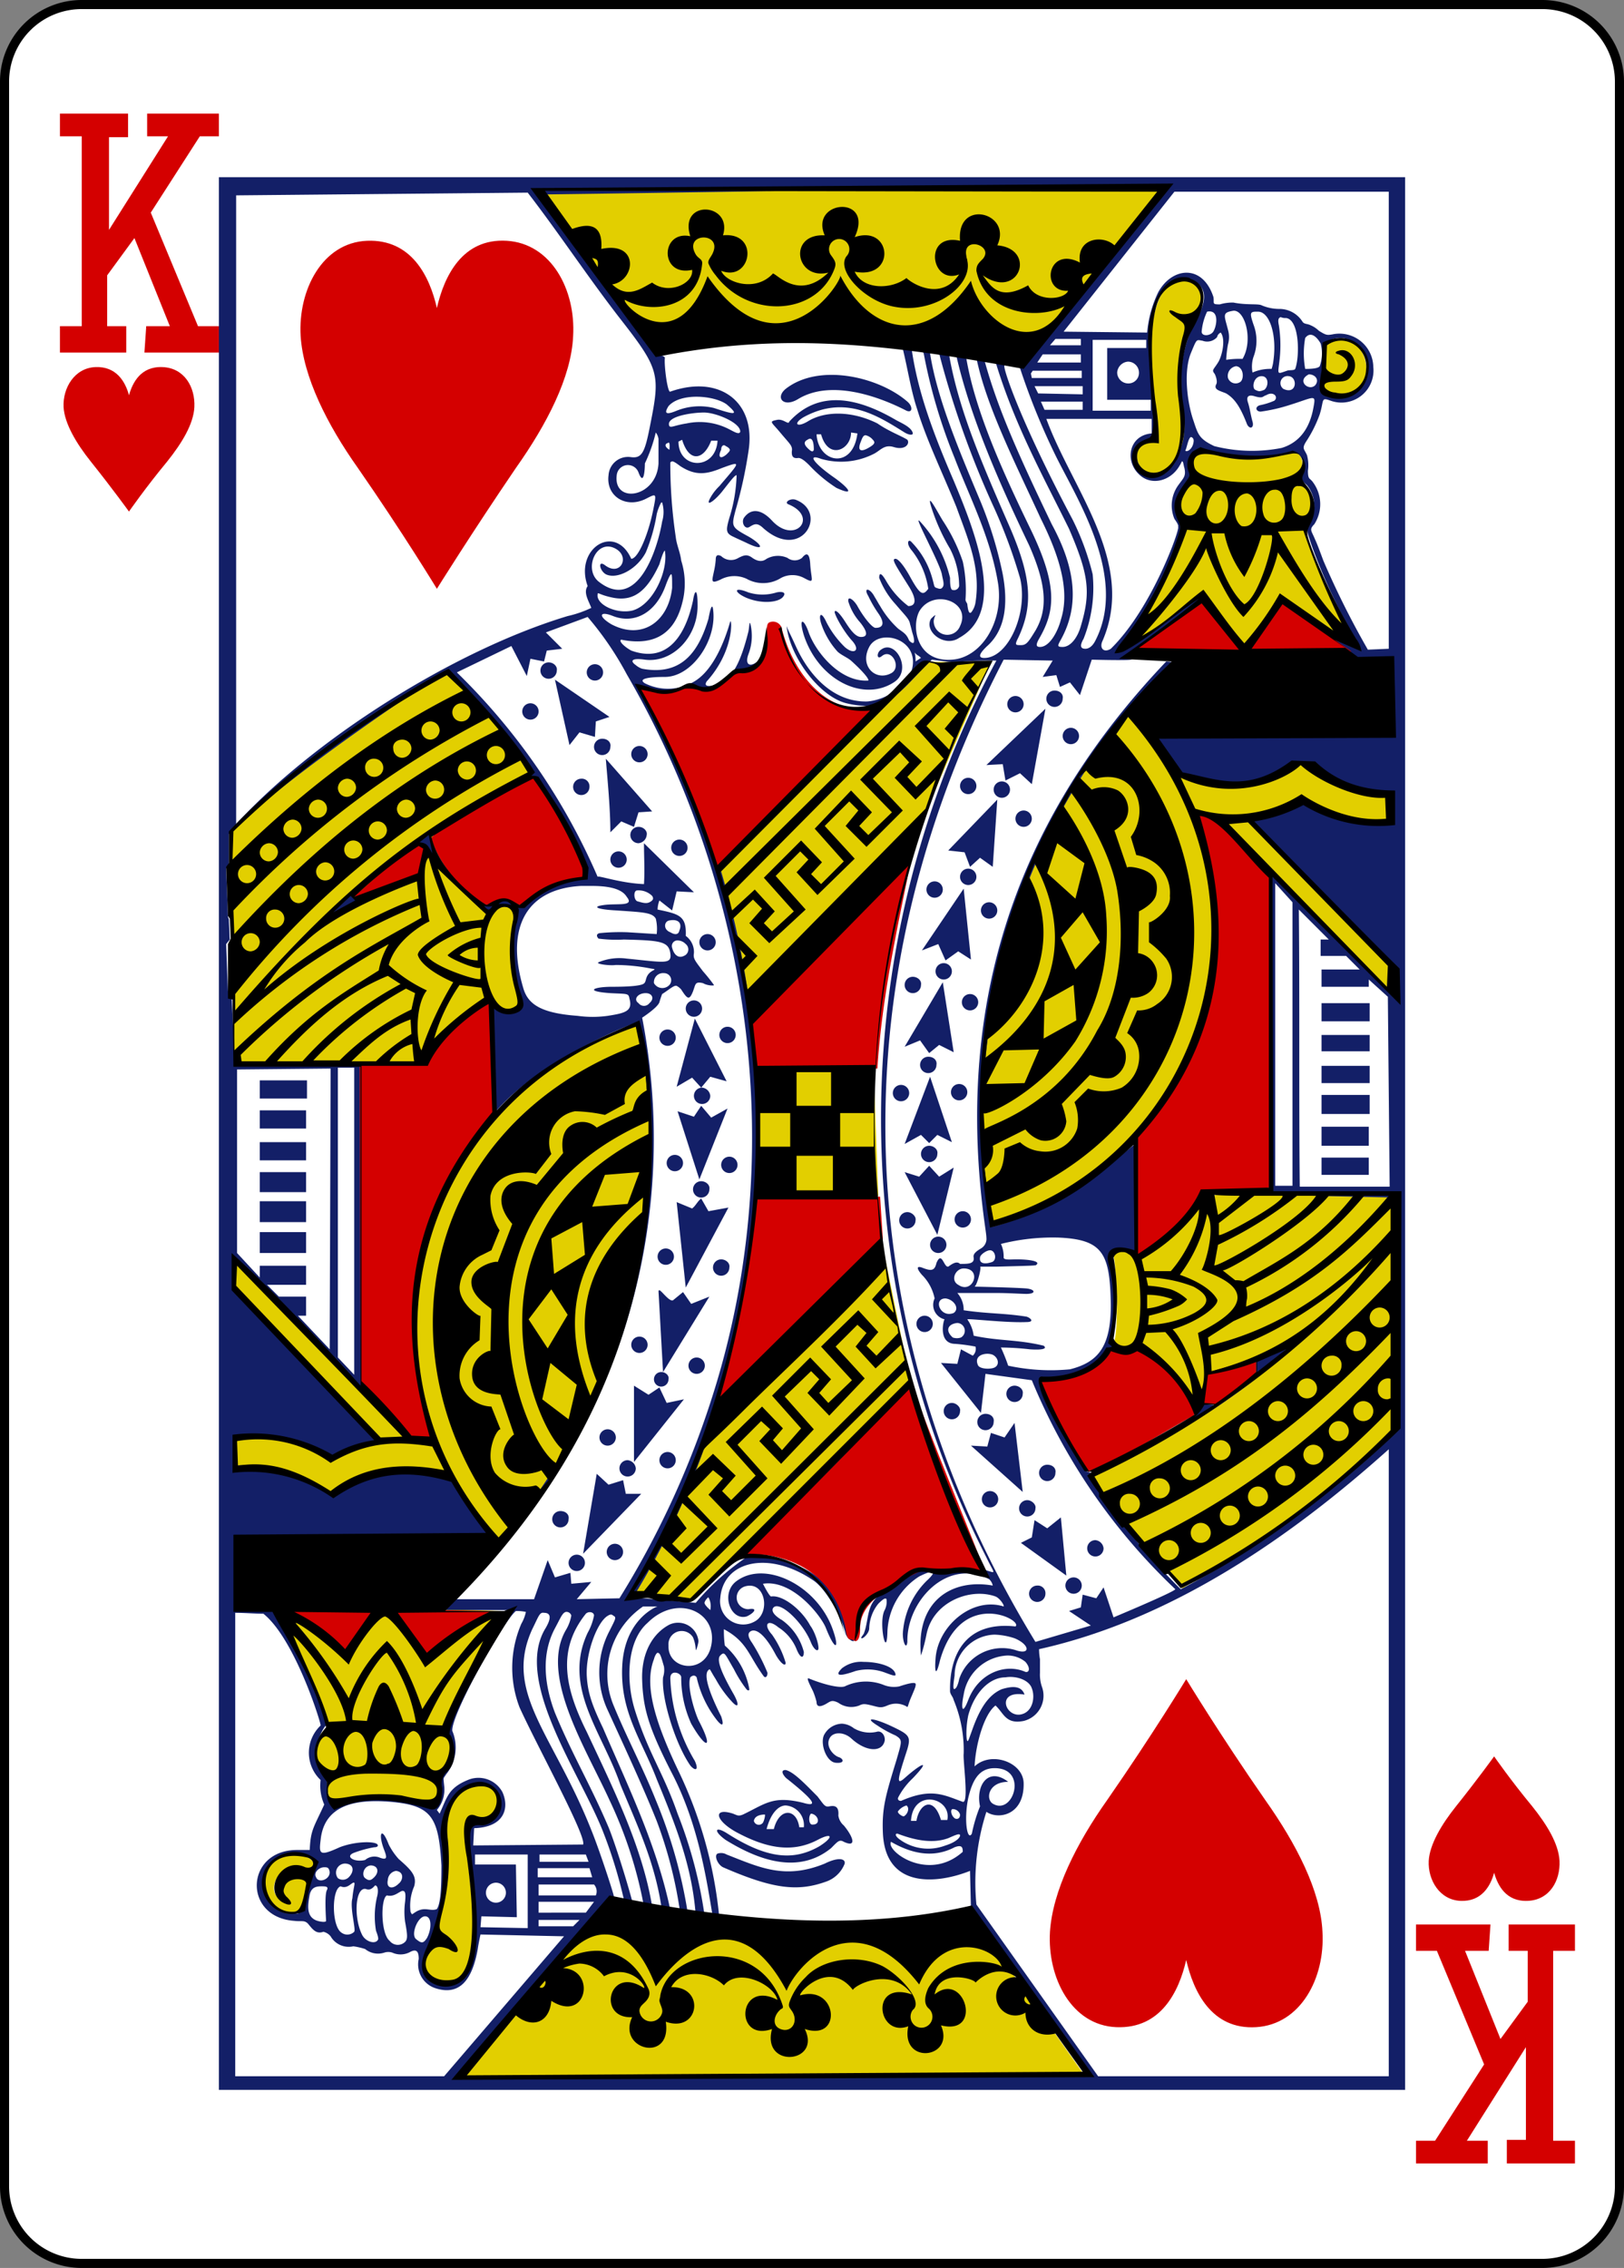 <svg xmlns="http://www.w3.org/2000/svg" viewBox="0 0 178.8 249.6"><rect x="0" y="0" width="178.8" height="249.6" fill="#808080" stroke="none"/><defs><style>.cls-1{fill:#fff;stroke:#000;stroke-width:1px;}.cls-2{fill:#d40000;}.cls-3{fill:#e2cf00;}.cls-4{fill:#131f67;}</style></defs><title>Kh</title><g id="Layer_2" data-name="Layer 2"><g id="svg11376"><g id="Kh"><path id="rect6355-6-85-90-3-5" class="cls-1" d="M9,.5H169.8A8.49,8.49,0,0,1,178.3,9V240.6a8.49,8.49,0,0,1-8.5,8.5H9a8.49,8.49,0,0,1-8.5-8.5V9A8.49,8.49,0,0,1,9,.5Z"/><path id="path163-0-2-7-7-1-8-7-00-1-2" class="cls-2" d="M14.2,56.3s-1.8-2.5-4.2-5.5c-1.6-2-2.9-4.2-3-6-.1-2.1,1.2-4.3,3.5-4.4s3.3,1.6,3.7,3.1c.4-1.4,1.3-3.2,3.7-3.1s3.6,2.2,3.5,4.4c-.1,1.9-1.4,4-3,6C16,53.7,14.2,56.3,14.2,56.3Z"/><path id="path163-0-2-7-7-1-8-1-9-4-6-8" class="cls-2" d="M164.5,193.3s-1.8,2.5-4.2,5.5c-1.6,2-2.9,4.2-3,6-.1,2.1,1.2,4.3,3.5,4.4s3.3-1.6,3.7-3.1c.4,1.4,1.3,3.2,3.7,3.1s3.6-2.2,3.5-4.4c-.1-1.9-1.4-4-3-6-2.4-2.9-4.2-5.5-4.2-5.5Z"/><path id="path39-51-8-0-0" class="cls-2" d="M16.1,35.9h2.6l-3.9-9.7-3,4.1v5.6h2.1v2.9H6.6V35.9H9V15H6.6V12.5h7.5v2.6H12V25.3L18.5,15H16.2V12.5h7.9V15H22l-5.4,8.4,5.2,12.5h2.3v2.9H15.9l.2-2.9Z"/><path id="path39-3-9-6-0-8" class="cls-2" d="M163.9,214.7h-2.6l3.9,9.7,3-4.1v-5.6h-2.1v-2.9h7.3v2.9H171v20.9h2.4v2.5h-7.5v-2.6H168V225.3l-6.5,10.3h2.3v2.5h-7.9v-2.5H158l5.4-8.4-5.2-12.5h-2.3v-2.9h8.2l-.2,2.9Z"/><path id="path3876-2-1-7" class="cls-3" d="M65,211.4a227.67,227.67,0,0,0,43,.9c3.8,5.3,11.4,16.1,11.4,16.1l-69.3.6Zm-18,3.7c1.9-3.8,2.2-7.4,1.9-12.7-.3-4,2.2-7.2,4.8-6,2,.9,1.1,4.7-1,3.9-.8-.3-1.5,0-1.4,1.8.2,4.5,1.4,9.5.3,13.8C51,220.1,45.3,218.2,47,215.1Zm-17.4-5.8a3.33,3.33,0,0,1,4.2-4.9c1.2.5,1,1.7-.5,1.1-2-.9-4.3,2.3-2.5,3.5.8.6,1.1.5.5-.2-1.7-1.9,2.6-2.8,2.5-1.5a11.85,11.85,0,0,1-.5,2.5c-.8,1.4-2.4.7-3.7-.5Zm6.1-14a3.54,3.54,0,0,1,.3-5.2c.7-.8-5.6-12.7-4.8-12.8,8-.9,16.1-.2,24.1,0,0,0-4.3,7.8-6,11.6-.7,1.5.9,3.4.3,4.5-2.1,2.3-.8,4.8-2.1,4.9a25.85,25.85,0,0,0-11.1,0c-.3,0-.2-1.9-.7-3Zm34.6-82.7c4,20.8-1.9,42.8-15.6,57.3-1.9-1.9-3.4-5.4-5.3-7.7-5.3-1.6-9.2.3-12.9,2.2a20.88,20.88,0,0,0-10.7-3l-.1-3.2c3.7-.1,7.6.3,10.9,2.3l5.1-2.1L25.6,141.6l.2-2.9,19.5,19.8,2.5.1c-5.5-14.8-.6-38.3,22.5-46Zm27.2,26.1,2.8,13.6s-15.8,15.8-24.1,23.9l-6.9-.6c3.5-5.2,5.4-10.5,7.7-15.7Zm56,18.6c-6.6,7.5-14.5,12.2-23.3,17.5-3.5-4-7.8-8.3-10.2-12.2,7.7-4.1,15-7.3,22.5-14.6-.4.5-9.6,3.6-9.5,3.2-.3,1.5-.1,2.5-1.6,2.9-1.8-2.5-3.5-4.5-6.2-5.6a6,6,0,0,1-2.7-.7c.8-.2.4-9.7,0-9.8.9-.3,1.7-.9,2.9.4.5.4,5.8-5,7.6-6.8,7.1-.6,13.3.1,20.2-.1-.2,8.5.3,17.3.3,25.8Zm-44.8-21.5c-.2-.4-2-14.4-.3-23.2,4.6-14.8,3.5-19,15.5-33.6.8-.8,3.5,1.7,5.6,6.1,6,3.8,13.7-1.1,13.7-1.1s3,2.5,9.7,3.8l-.1,2.6c0,.8-7.6-.8-9.2-2.4,0,0-5.7,1.9-5.7,2.2,0,1.5,15.1,15.5,15.1,15.5l-.1,3.3c.1,0-20.6-21.7-20.9-19.4,5.9,25.5-4.1,38.4-23.3,46.2Zm-24.9-4.5-.3-13.5,12.7.2.5,13.6ZM25.7,116.7c.3-.5-.5-25.1-.4-25.1,8.1-8.1,16-12.7,23.9-17.6,3.6,3.6,6.6,6.6,9.3,11L47.6,91.8c.4,1.7-.7,2.3,6.4,8.7.1-.4,2.4-1.8,2.8.2-1,4.1.4,7.7.6,9.9-1,1.3-3.1-.1-3.1-.1-1.4-1.5-6.8,5.8-8.4,6.6-6.9-.3-20.6.1-20.2-.4Zm76.4-43.9c0,.1,7,0,6.9.2-1.3,3.1-4.1,9.4-7,16.2-2.4,4-19.7,20.7-19.7,20.7A141,141,0,0,0,79,95.6ZM132,49.6c2.5,1.1,9.5.5,10.6,0,1.4,1,.5,2.3.4,3,1.5,1.9,2.3,2.5.6,5.6-.4,0,5.1,12.5,5.3,12.5,0,0-5.8-2.8-7.9-4.7l-4,5.4-4.7-6.1c0,.5-9,6.6-9.1,6.3-.3-.3,8.2-9.5,6.5-14.9-.4-1.3.5-2.6,1.2-3.8.5-.7-.1-2.3,1.1-3.3Zm-4.6-1.1c.4-.4-2.2-11.8.6-16.3,1.2-1.7,3.3-1.7,4.2-.4.7,1.9-1.3,4.5-1.7,5.8-1.3,3.6.6,8.3-.3,11.7-2.9,7.3-8-.8-2.8-.8Zm18.9-5.1c-1.5.1-.5-4.5-.2-5.8,0-.3,2.7-.9,3.7.9,1.7,2.7-.2,6.1-3.5,4.9ZM128.5,20.6,114.4,38c-14.3-1.7-28.6-2.7-43.2-.5L59.4,20.9Z"/><path id="path3874-3-1-4" class="cls-4" d="M154.7,19.5H24.1V230H154.7Zm-26.4,1.1L112.6,40.1l-.4.1a75.94,75.94,0,0,0,4,9.9c2.3,4.7,8,13.4,4.4,20.4-.3.6-.7.9-1.1.9-.6,0-.6-.4-.2-1.1a15.17,15.17,0,0,0,1-7.1,28.88,28.88,0,0,0-2.2-6c-5.9-11.1-7.8-17-7.5-17-.1-.1-.2-.1-.4-.2l-.6-.2c2.1,7,5.4,12.9,8.1,18.4,2.2,5.1,2.4,7,1.3,10.7-.4,1.4-1.2,2.3-2,2.3-.6,0-.6-.1-.2-.8,2.1-3.8,1.6-7.9-1-12.7-3.8-7.9-6-12.9-7.4-18a9.2,9.2,0,0,1-.9-.3c1.1,5.3,4.2,11.4,7.1,17.7,2.4,4.8,3.1,8.3,2.2,11.1-.3,1.2-1.2,3-2.3,3-.4,0-.5-.2-.1-.9,1.8-3.1,2.1-5.9-1.1-12.4-2.9-6-5.9-12.6-6.9-18.4-.1-.5-1.3-1-1.1-.3,1.6,6.9,4.7,13.9,8,20.8,1.9,4.3,2.1,7,.7,9.4-.8,1.3-1,1.6-1.6,1.6s-.7,0-.3-.8c1.7-3.6,1.4-6.7-.8-11.9-3.1-7.1-5.7-13-6.8-19.2-.2-.1-1.3-.5-1.1-.2A102.29,102.29,0,0,0,109.5,56a58.32,58.32,0,0,1,2.8,7.6c.9,3.6-1.1,8.5-3.7,8.8-1,.1-.9-.4.2-1.4,1.9-1.8,2.2-4.6,1.6-7.8a44.09,44.09,0,0,0-2.4-7.9c-2.3-5.5-4.8-11.3-5.6-16.4,0-.5-1-.5-.7,0a59.55,59.55,0,0,0,3.4,11.5c1.6,4.2,4,8.8,4.8,13.9.6,4.2-1.9,8.1-5.1,8.3-3.8.3-4.5-3.5-3.6-5.3,1.5-2.6,5.8-1.1,4.5,1.6a1.5,1.5,0,0,1-2.9-.6,2,2,0,0,1,.2-.6c-.1,0-.4.3-.5.4-.8,1.4,1.5,3.2,3.1,2.1,5.3-2.9,1.7-11.8-.6-17.3-2.2-5.1-3.9-9.6-4.6-14.3-.2-.1-1.1-.4-1-.2.6,2.5.9,4.6,1.6,6.7,1,3.3,2.8,7,4.3,10.7,1.3,3.6,2.7,6.7,2.1,10.5a2.32,2.32,0,0,1-.4,1c-.2.3-.4.2-.5-.8,0-.1-.2-.3-.2-.5a14.89,14.89,0,0,0-.3-4.2,19.31,19.31,0,0,0-2.2-4.5c-.5-.8-1.8-3.3-1.3-1.6a22.15,22.15,0,0,0,2.1,4.7,9,9,0,0,1,1,4.1.58.58,0,0,1-.8.4c-.2-.2-.2-.9-.2-1.3a13.86,13.86,0,0,0-3.3-6.2c-.9-1,2.1,4.4,2.4,5.8.1.6.3,1.1.1,1.4s-.4.2-.7.1-.2-.2-.5-1.2a9.23,9.23,0,0,0-2.2-3.8c-.4-.5-.7.1,0,.9a8.84,8.84,0,0,1,1.8,4.2c-.6.8-.9.7-2.1-1.5-.8-1.4-1.3-1.8-1.5-1.8-.5,0,0,.7,1.5,3.1.8,1.3.8,2.1-.1,2.1A9.43,9.43,0,0,1,97.6,64c-.4-.7-.8-1.2-.8-.4a9.09,9.09,0,0,0,1.8,2.9c1.1,1.3,1.5,1.6,1.6,2.2.1.3.2.8.3,1.1.3,1,.1,1.2-.4.7-.3-.7-.5-.8-1.2-1.3a10.44,10.44,0,0,1-2-2.5c-.2-.3-.4-.7-.6-1-.5-1-1.3-1.1-.7-.1a13,13,0,0,0,1.1,1.9c.7,1,.6,1.6-.3,1.6-.4,0-1.4-1.3-2-2.4-.4-.7-1.1-1.2-1-.5a6.15,6.15,0,0,0,1.3,2.3c.8,1,.9,1.6.1,1.6-.5,0-1-.5-1.7-1.6s-1.1-1.4-1.2-1.2.9,2.1,1.9,3.2.2,1.6-.8.7a10.52,10.52,0,0,1-2-2.7c-.6-1.3-.9-.9-.6.1a8.72,8.72,0,0,0,1.8,3.1c.4.4,1.2.7,1.6,1.1,1.1,1,1.9,1.9,1.8,2.1-3.2.2-5.9-3.3-6.6-5.4-.5-1.4-1.1-1.6-.5.4,1.6,4.9,6.5,7.4,9.9,5.2,2.1-1.3.2-4.8-1.4-3.6-.5.3-.5,1.2.1.7,1.1-.9,2.2,1.3,1,1.9-1.7.9-3.5-.8-2.4-2.9s5.6-.9,4.7,2.5a6,6,0,0,1-4.9,3.5c-3.7.1-6.3-2.8-7.7-5.7-.2-.4-.5-1.1-.8-1.7s-.4-.9-.4-.9c.4,3.5,3.7,7.8,6.6,8.5,4.9,1.2,6.2-1.8,9.4-4.8,0,0,2.3.3,2.4.3a37,37,0,0,1,4.7-.2,106.36,106.36,0,0,0-1.1,98.7c1,2.1,1.2,1.7-.5,1.3s-3.2.2-4.6-.1c-2.8-.6-3.5,1.4-5.6,2.4-2.7,1-2.1,3-2.8,4.8-.2.3-.4.5-.2.5s.8-.6.8-1.1a4.51,4.51,0,0,1,1-2.7c.5-.5.8-.7.9-.5a2,2,0,0,1-.2,1.2c-.7,1.3.2,5.5.3,2.5a7.54,7.54,0,0,1,3.5-6.2c1.6-.8,2.1-.7.8.5a8.9,8.9,0,0,0-2.6,5.8c0,1,.4,1.8.5.9-.1-4.4,4.3-9.3,9-6.9a1.27,1.27,0,0,1,.4.7c-4.5-.8-8.5,1.7-7.9,7.7a19.63,19.63,0,0,0,.6-2.3c.7-3.6,4.8-5.2,7.6-4.2.5.2,1,1,.9,1.1-3.5-1.1-7.3,2.2-7.5,5.8-.1,1.2,0,2.2.5.1,2.3-8,9.2-4.4,8.3-3.7-5.4-.6-7.3,3-7.2,7.2.1.4.3.5.4.9a14.35,14.35,0,0,1,1.1,5.9c-.1.7.6,5.5-.1,5.3-2-.7-3.4-1.6-6.8-.1-.3,0-.4-.2-.3-.4a7.94,7.94,0,0,1,1.6-2.1c2.1-2.2.9-1.6-.8-.1-1.1,1-.9.3.2-3.1.4-1.4.2-1.6-1.7-2.5s-3.2-1.1-1.6-.1a12.81,12.81,0,0,0,2,1.1c.8.5.7.6.1,2.7-1.2,3.9-1.6,5.3-1.5,7.9.2,6.4,6.1,5.7,9.6,4.3l.1,4.2,12.9,18.3s-44.9,0-69,.4c1.4-3.3,15.9-17.5,16.8-20,.1,0-1.6-5.2-2.5-7.4-4.2-10.6-9.7-15.1-6.5-22.1.7-1.4.8-1.9,1.3-1.8.7,0,.9.5.1,1.8-3.4,5.8,3.9,15.9,6.4,22.3a51.64,51.64,0,0,1,2.3,7.5c0,.5,1.2.7.9.1-.9-3.3-2.1-6.9-2.6-8.1-2-4.7-4-8-5.9-12.6-1.1-2.9-1.6-6.3,0-9.3.6-1.1.8-1.7,1.2-1.8a.55.55,0,0,1,.6.4,4.59,4.59,0,0,1-.6,1.6c-2.9,5,2.2,13,4.8,18.7a47.37,47.37,0,0,1,3.7,11.2.64.64,0,0,0,1,.5c-1.1-6.6-4.3-13-7.2-19.2-2.4-4.8-3.3-9-.1-13,.3-.3.9-.2.9.2a6.31,6.31,0,0,1-.7,1.9c-2.8,6,1.6,10.9,3.6,16.7,2,4.8,3.9,8.8,4.6,14,.6.2.9.5.9-.2-1.5-7.2-4.7-13.7-7.4-20-1.3-2.7-1.7-4-1.8-5.8-.1-2.5,1.1-5.7,2.2-6.5.3-.2.5-.3.7-.1.4.2.3.3-.4,1.7a9.81,9.81,0,0,0-.2,8.7c2.2,4.8,4,8.7,5.4,12.2a47.77,47.77,0,0,1,2.6,10.2s1,.4.8-.2a54.56,54.56,0,0,0-3.5-12.3c-1.4-3.5-3.2-6.9-4.6-10.3a9,9,0,0,1,3.2-11h1.6c-.1,0-3.7,1.4-3.9,6.7-.2,5,2.2,8.1,3.8,12.3,2.1,5.1,3.9,9.6,4.3,15,.2.2,1.1.2,1,.2a49.52,49.52,0,0,0-3-11.4c-1.6-4.6-3.2-6.6-4.7-11.4-1-3.2-.9-7.6,1.4-9.6,3.4-3.4,8.1-1,6.9,2.9-.9,2.8-4.7,2.2-4.6-.4a1.46,1.46,0,0,1,2.7-.9,3.93,3.93,0,0,1,.3,1.4c.1,0,.3-.8.3-1a2.26,2.26,0,0,0-3.2-1.8c-1.9,1-3.1,3.2-3,6.1.1,3.1.7,5.2,3.2,10.1,3,5.7,3.9,11.9,4.6,16.1a1.58,1.58,0,0,1,.7,0,47.66,47.66,0,0,0-4.6-16.4c-2.8-5.9-3.6-9.5-2.6-12.1.1-.4.3-.7.4-.7.3,0,.4.5.7,1.5a2.55,2.55,0,0,1-.1,1.2c-.2,2.4,1.4,7.4,3,9.7.5.6,1,.6.5-.5a19,19,0,0,1-2.7-9.1c0-1,1.2-.6,1.2-.1a12.27,12.27,0,0,0,1.1,5.1c1.6,2.8,2.5,2.9.9-.2-.4-.7-1.4-3.8-1-4.9.2-.2.5-.3.7,0a11.89,11.89,0,0,0,2.3,4.8c.6.7.7.4.4-.5-.5-1-2.2-4.4-1.4-5.1.2-.2.1-.1.8,1a12.24,12.24,0,0,0,1.9,2.6c.6.6.7.2.1-.9-1.2-2.1-2-3.8-1.5-4.3s.5-.2,1.5,1.5a13.49,13.49,0,0,0,1.3,2.1c.2.3.4.3.4.1a8.32,8.32,0,0,0-2.7-4.8,12.13,12.13,0,0,1-.1-1.8c2.6,1.4,2.7,2.9,4.4,5.2.2.2.4,0,.4-.4a21,21,0,0,0-1.7-3.3c-.5-.7-.5-1.1-.1-1.3.7-.3,1.7.7,2.7,2.6.5.9,1.1,1.4,1.1.9a10.68,10.68,0,0,0-1.5-3.1c-1-1.1-.5-1.8.7-.8a5.09,5.09,0,0,1,2,2.4c.4,1,.8,1.1.8.3a6.21,6.21,0,0,0-2.4-3.5c-.7-.4-1.2-.9-1-1.3.6-1,3.3,1.5,4.2,3.8.3.7.7,1,.8.7s-.3-1.8-.9-2.6c-.9-1.7-3-3.4-4.3-3.2-.2,0-.9-1.4-.9-1.4,3.2-.5,6.3,3.4,6.9,4.8,1.1,2.8,1.6,2.4.7,0-1.8-4.7-7.4-7.4-10.5-5.1-1.8,1.3-.7,4.4,1.1,3.9.7-.3,1.4-1,.2-.8a1.28,1.28,0,0,1-.4-2.5c2.3-.7,2.9,3,1,3.9a2.55,2.55,0,0,1-3.7-2.6c.3-4.1,5.3-5.3,10.2-2,1.4.9,3.1,3.9,3.6,5.9.2.6.8.9.9.8s-1.4-3.6-1.9-4.4c-2.1-4.9-9.8-5.2-9.8-4.9a28,28,0,0,0-5.7,5.1l-6.9-.6c17.5-28.4,18.9-70.3.9-99.9.2.2,3.5,1,4.6.1a2,2,0,0,1,2-.2c1,.4,2.1,0,3.2-1,.8-.8.9-1,1.4-.9,1.6.2,2.7-.7,3-3.1.1-.9.2-1.9.1-1.7a6.2,6.2,0,0,0-.4,1.4c-.3,1.4-.6,1.9-1.1,2.3-.9.7-1.4.3-1-.8a5.62,5.62,0,0,0,.2-3.4c-.1-.2-.1.4-.2.9-.9,3.6-1.9,5.5-3.7,5.9-.8.2-1.2.1-.9-.4,3-3.3,2.8-6.9,2.6-6.6-.6,2.1-1.8,5.2-3.8,6.5a5.65,5.65,0,0,1-5.6.3c-.8-.5.4-.7,2.2-.7,3,0,5.8-4.1,5.3-7.5-.1-.6-.3,0-.5,1.1-1.1,3.7-3,6.3-7.3,5.5a2.15,2.15,0,0,1-.7-.4c-.7-.5-.4-.8,1-.6,3.1.4,5.9-2.6,5.8-6.1,0-1.7-.3-1.7-.5-.4-.4,1.8-1.8,7.3-6.8,5.5-.9-.5-1.4-1.1-1.1-1.2,3,.6,5.7-.1,6.7-4a8.28,8.28,0,0,0-.1-4.7c-.1-.9-.5-1.7-.6-2.6a54.55,54.55,0,0,1-.6-8.2c.2-.2.3-.2,1.1.4,1.7,1.1,2.9.9,4.6.2,2.2-.8,2-.7-.3,2a5.44,5.44,0,0,0-1,1.3c-.6,1.1.5.3,1.3-.7,1.1-1.4,1.4-1.8,1.6-1.8a17.1,17.1,0,0,1-.8,4.7c-.4,1.4-.4,1.7.5,2.1.4.2,1.1.5,1.5.7,1.9.9,1.7.2.2-.7-2-1.1-2-1.1-1.5-3a48.87,48.87,0,0,0,1.4-6.4c.9-5.5-3.2-8.5-8.6-6.6-.3.2-.7-2.9-.6-3.7,0-.3-.8-.2-1.5-1.1.2-.2-8-10.6-11.8-16.9,23.4-.3,46.9-.8,68.4-.8ZM110.7,40.2Zm18.6-19.1h23.6V71.4l-2.3.1a94.54,94.54,0,0,1-4.9-9.8c-.3-.8-.7-1.9-.9-2.3-.4-1-.7-1.1-.1-1.7a4.06,4.06,0,0,0-.2-4.7c-.3-.4-.5-.2-.5-1.2a4.25,4.25,0,0,0-.1-1.7c-.3-.7-.6-.7-.1-1.5a14,14,0,0,0,1.5-3c.5-1.6.1-1.9,1.2-1.5a3.53,3.53,0,0,0,4.7-3.7,3.73,3.73,0,0,0-4.5-3.6c-.6.1-.7.1-1.5-.4a2.84,2.84,0,0,0-.9-.6c-.4-.2-.7-.1-.9-.4a3,3,0,0,0-2.5-1.4,5,5,0,0,1-2-.4c-.4-.2-1.6,0-3.1-.3a4.87,4.87,0,0,0-1.5.2c-.9,0-.6-.1-.7-.8-1.2-3.7-4.6-3.3-6.1-.5a12.78,12.78,0,0,0-1.2,4.4l-9.2-.1Zm-71.2.1c3.4,4.4,6.7,9.4,10.2,13.9,4.3,5.5,4.4,6.1,3.3,11.6-.6,3.1-.9,3.8-2.2,3.6a2.15,2.15,0,0,0-2.4,2c-.3,2.3,1.9,3.7,4.1,2.6,1.2-.6,1.2-.7.8,1.3-.6,2.9-1.7,5.3-2.4,5.3-1.8-4-6.3-1.1-4.8,3-.5.7.1,1.6.4,2.4a12.1,12.1,0,0,1-2.6.9C49.9,71.6,34.5,81.4,26,90.7V21.5Zm72.3,9.5a3,3,0,0,1,1.5.5c1.1,1,.8,2.4-.7,5-1.6,3.7-1.2,6.5-.8,10.4a7.54,7.54,0,0,1-1.9,5.3,2.11,2.11,0,0,1-3.3-2.5c.5-1,1.6-.4,1.9-1.4.4-3.5-.5-7.1-.6-10.5a12.19,12.19,0,0,1,1.2-4.9,3.34,3.34,0,0,1,2.7-1.9Zm3.1,5.9c-.4.4-1.2.4-1.2-.1a6.39,6.39,0,0,1,.6-2.2C134.4,34,133.9,36.2,133.5,36.6Zm2.3-2.4c1.3-.1,2.2,3.3,1,5.3a9.72,9.72,0,0,0-1.8.1,12.77,12.77,0,0,1,.2-1.7,2.9,2.9,0,0,0,0-1.6c-.4-1.6-.7-1.9.6-2.1Zm2.5.1h.2c1.3,0,2.1,2.6,1.7,5.4a4.12,4.12,0,0,1-.2.9,4.81,4.81,0,0,0-2.1.4,3.45,3.45,0,0,1,.1-1.7,5,5,0,0,0,0-3.6c-.4-1.2-.4-1.4.3-1.4Zm3.3.7c1.5.2,1.5,4.3,1,5.6-.1.2-.7.1-.9.2-1.2.4-1,.5-.8-1.4a14.19,14.19,0,0,0-.1-3.6c-.1-.5-.1-.8.2-.9a1.27,1.27,0,0,0,.6.1Zm-7.2,1.6c.6.8.1,2.7-.3,3.3-.5.8-.7.8-.4,1.2.1.1.4.9.2,1.2-.3.6.4.7,1.1,1,1,.6,1.6,1.6,2.3,3.4.3.6.8.4.6-.3s-.3-1.5-.5-2.1,0-.9.7-.7c1,.3.9,0,1.3-.1.8-.5,1.4.2.9.6a7.65,7.65,0,0,1-1.6.5c-.6.2-.4.7.1.7a18.17,18.17,0,0,0,3.1-.7c2.9-.9,3-1.3,2.7.3-.4,2.2-1.5,3.8-3.5,4.4a16.86,16.86,0,0,1-7.4-.2c-1.7-.8-1.8-1.3-2.3-2.8-.7-2-1.1-5.4-.3-7.4.7-1.7.6-1.5,1.3-1.4a1.45,1.45,0,0,0,1.6-.4.7.7,0,0,1,.4-.5Zm11,1.2a4.19,4.19,0,0,1-.1,2.5c-.2.3-1.2.3-1.6.3a9.59,9.59,0,0,1,0-3.4c.6-.8,1.3-.1,1.7.6Zm-29.2-.5H119V38h-3.4Zm10,.1v.9h-4.3V44h4.8v1.2h-6.4V37.4Zm21.7-.2c4.4,1,2.4,5.9.8,6.2-2.1.4-3.8.1-3.2-1.7.6-1.2.2-2.8.3-3.9A3.07,3.07,0,0,1,147.9,37.2ZM114.8,39H119v.9h-4.8Zm9.4.8a1.22,1.22,0,0,1,1.2,1.2,1.16,1.16,0,0,1-1.2,1.2A1.22,1.22,0,0,1,123,41,1.29,1.29,0,0,1,124.2,39.8Zm11.9.5c.8.1.9,1.3.5,1.7a.89.89,0,0,1-1.4-.4A1.08,1.08,0,0,1,136.1,40.3Zm-22.4.5h5.4v.8h-5.5l-.1-.5Zm30.4.4c.7,0,1.2.6.7,1.2C144.1,43.1,142.7,41.9,144.1,41.2ZM86.5,42.8c-1.2,1-.2,2.1,1.4,1.1,3.5-2.1,8.6-.4,11.9,1.3.7.3.7-.5.1-1-3.1-2.7-9.7-4.3-13.4-1.4Zm52.4-1.4c.8,0,.8,1.1.3,1.5-.5.2-.6.2-1,0s-.2-1.5.7-1.5Zm3,0c1,.1.9,2.1-.6,1.4A.78.78,0,0,1,141.9,41.4Zm-28,1.1h5.3v.9l-4.9-.1ZM80,44.5c1.4,1.2,1,1.2-1.4.4a6.79,6.79,0,0,0-4.1.3c-1.2.5-1.4.3-.9-.5,1.3-1.5,5-1.2,6.4-.2Zm6.9,1.9c-.1.4-.6-.3-1.3-.2-1,.2-.7.2.3,1.4s1.3,1.4,1.3,1.9c-.1.7.1,1,.7.9.3,0,.7.3,1.2.8a15.54,15.54,0,0,0,3,2.5c2.2,1,1.2-.1-.2-1.1-2.3-1.6-3.1-2.7-1.5-2.1a7.93,7.93,0,0,0,5.9-.6c.7-.4,1.1-1,2.1-.7,1.3.4,1.8-.4,1.5-.8-.6-.4-2-.9-3.3-1.8-2.8-1.4-5.8-1.4-7.7-.2-1.2.7-1.6.2-.4-.5,4.6-2.5,8.2-.1,11.1,1.7.5.3.9.3.9.1-.1-.7-1.4-1.2-1.9-1.5-4.3-2.5-8.5-3.3-11.7.2Zm27.7-2.2h4.6v.9H115ZM77.5,45.4c1.3,0,4,1.1,4,2.1-.1.4-.7,0-1.3-.3a7,7,0,0,0-4.6-.6c-1.3.2-1.7.5-1.9.3C73.2,45.8,76.3,45.4,77.5,45.4Zm49.3.7v1.6c-2.5.2-3,3-1.4,4.5,1.3,1.3,3.5.8,4.5-1,.2-.3.2-.5.3-.4s.1.4.2.7c.2.9-.1,1.1-.6,1.8a3.81,3.81,0,0,0-.5,3.8c.2.3.5.7.4.9.3,0-2.8,8.9-7.4,13.4-.8.5-1.3-.1-.9-.9,3.7-8.6-3.4-16.7-6.2-24.4ZM93.7,47.6l.7.1c-.5,4-4.3,3.3-4.5.1h.5c.8,2.9,3.3,1.7,3.3-.2Zm-21.5,0a1.54,1.54,0,0,1,.3.7V51c-.2,3.8-5,4.5-4.6,1.3a1.24,1.24,0,0,1,2.4-.3c.6,1.6.7-.4.7-1a17,17,0,0,0,1.2-3.4Zm23.1.3a1.46,1.46,0,0,1,.8.5c.3.3.2.5-.5.9s-1.2.4-.9-.5C94.9,48.3,95,47.9,95.3,47.9Zm35.8.2c.1,0,.4.1.3.6-.1.7-.7,1.1-.9.9C130.7,49.2,130.8,48.3,131.1,48.1ZM89.6,49.5c-.1.3-.3.2-.7-.2s-.4-.7,0-.9c.7-.5.7.8.7,1.1ZM75.1,48.4c.8,2.6,2.4,2.2,3.2.1H79c-.2,3.3-4.3,3.2-4.3.1Zm-1.5.3c.2,0,.1.8.1.8s-.7-.4-.3-.7A.35.35,0,0,0,73.6,48.7Zm6.1.3c.1,0,.2.1.4.2.4.3.3.4-.1.8-.7.6-1,.3-.6-.5C79.4,49.1,79.6,49,79.7,49Zm52.5.5a5.71,5.71,0,0,1,1.6.4,17.5,17.5,0,0,0,8.5-.1c.9-.2,1.5,1.3,1.1,2.4-.2.5-.2.6.5,1.2a3.62,3.62,0,0,1,.4,3.9c-.5,1-.5.9.1,2.7a62.62,62.62,0,0,0,5.1,10.8l-2.6-1S135,80.1,126.7,80.5l3,4.8A14.54,14.54,0,0,0,143.4,84c-.1.4,5.3,3.1,9.7,3.4v3.2c-3.3-.4-6.6-.5-9.7-2.4,0,0-2.8,1.2-5.6,2.1l15.8,16.6v2.8s-6.7-6.4-13.7-13.6l.1,35.4,13.7.3c-.4,9.2-.3,15.1-.2,25.6A92.87,92.87,0,0,1,130,174.9a67.61,67.61,0,0,1-9.9-12.3c-.1-.1.3-.3.2-.4s-.6-.2-.7-.3c-1.7-2.6-5.7-9.7-5-9.9,1.2.1,6.8-.6,8-4a7.05,7.05,0,0,1,0-1.5c.4-1.9.6-4.7-.1-6.5-1.2-3.2,2.4-2.2,2.6-2V125.8c-4.7,3.8-9.5,7.6-15.8,9.2-3.9-20.1,2.3-45.2,20.1-62.1l-1-.1c-18.3,19.2-23.1,40.3-19.9,62.5,0,0,.1.7.1.9a1.22,1.22,0,0,1-.6,1.2c-.5.3-.9.6-.8,1,.1.7-.6.7-1.5.7-.4-.4-1,.1-1.3.3-.5.1-.7-1.8-1.3-.4-.2.9-.6.9-1.6.5-.6-.2-.6.1,0,.8a5.09,5.09,0,0,1,1.4,2.6,1.64,1.64,0,0,0,1.1,2.3c-.1,0-.8,2.7,1.2,2.7a19.47,19.47,0,0,1,2.2.3,1,1,0,0,1-.3,1l-1.3-.7-.4,1.6-1.8-.1,4.4,5.5.5-4.3,5.1.7a66.57,66.57,0,0,0,15.8,23c-.1.3-6.8,3.1-6.8,3.1l-1.1-3.3-.8,1.2-1.5-.4-.2,1.4-1.3.4,2.4,1.6-6.1,1.8c-17.2-28.1-24.9-66.8-3.5-108.1l5.4.1-1.1,1.8,1.5-.2.4,1.3,1.1-.5,1.1,1.4,1.3-3.9s3.8.1,4.3,0,8.1-6.6,7.9-6.9-8.4,6-8.7,5.7c0,0-.8.2-.2-.6a29.17,29.17,0,0,0,3.2-4.5,23.47,23.47,0,0,0,3.3-8.2,2.49,2.49,0,0,0-.1-.8c-.7-1.5-.6-2.5.8-4.2.5-.6.5-.8.4-1.2a2,2,0,0,1,.6-2.2c.2-.1.3-.2.5-.2Zm-45.4,6c3.4,1.4.7,4.5-1.8,1.8-1.3-1.4-2.4-1.3-3.1-.3-.3.5.1,1.3.6,1s.8-.5,1.4,0c4.3,4,7.4-1.6,3.7-3-.6-.2-1.3.3-.8.5Zm-14-.2h.1a3.64,3.64,0,0,1,0,2.1c-.5,3-2.7,10-7,6.6-1.7-1.4-.2-4.8,1.9-3.6,1.6.9.5,3.1-1.2,1.8-.8-.6-.6.6.1,1,1.2.6,3.4-.5,4.4-2.4a18.6,18.6,0,0,0,1.2-4.2,5.21,5.21,0,0,1,.5-1.3Zm.4,5.3c.4,2.2-1.3,6-3.6,6.6-1.8.4-4-.7-3.8-1.8,0-.3.2.1,1.8.4,2.3.4,3.7-.9,5-3.7q.45-1.5.6-1.5Zm5.6,1a8.32,8.32,0,0,1-.2,1.3c-.2,1-.4,1.4.7.9a3.22,3.22,0,0,1,2.9-.1,3.71,3.71,0,0,0,3.8-.1,2.7,2.7,0,0,1,2.5,0c1.3.7.8.3.7-1.6-.1-1.3-.5-1.1-.9-.6a1.32,1.32,0,0,1-1.6,0,2.57,2.57,0,0,0-2.3.1c-.4.3-.9.4-1.7-.2-.5-.3-.8-.2-1.4.1a1.56,1.56,0,0,1-1.9-.2c-.4-.2-.6-.1-.6.4Zm-4.9,1.6c.1,0,.1.5.1,1.5-.4,3.7-3.3,5.8-6.7,4-1.5-.9-1.3-1.5.2-.9,2.3.9,4.7-.3,5.8-3.4Q73.75,63.2,73.9,63.2Zm8.3,2.6c1.7.7,3.5.5,4-.1s-.3-.6-.7-.5a5.21,5.21,0,0,1-3.1,0C80.7,64.5,80.8,65.2,82.2,65.8ZM64.7,67.9A35,35,0,0,1,69,74.2c13.7,23.6,18.1,53.4,9.1,80.5a98.37,98.37,0,0,1-9.9,21.2l-4.7.1,1.6-1.9-2.2.2-.1-1.2-1.7.5-.8-1.9L58.8,176H50.1c20.4-20.1,24.4-44.4,20.6-64,0,0,1.7-1.1,1.9-1.7a9.44,9.44,0,0,1,.3-.9c.8-.5,1.3-1,1.6-.9a1.76,1.76,0,0,1,.5.4c.7,1.1.9,1.2,1.3.2.3-.8.2-1.1,1.1-.9.5.3,1.3.3,1.2.2a18.75,18.75,0,0,0-1.2-1.5c-.9-1.2-1.1-1.4-1-2a2.19,2.19,0,0,0-.9-1.9c.1-2.2-.7-2.4-3.1-2.9a3,3,0,0,1,.2-1l1.4,1.1.5-2.1,1.9.1-5.5-5.4c0,1.5.1,3,0,4.5-2.6-.1-5.1-1-5.1-.8A70.28,70.28,0,0,0,50.3,74l6-2.9L58,74.4l.4-1.9,1.5.3.3-1.2,1.7-.2-1.8-1.8Zm36,3.9c.2.3.4.3.7.6l-.6.4a3.4,3.4,0,0,0-.1-1ZM60.4,72.9a.9.9,0,1,0,.9.9C61.4,73.4,61,72.9,60.4,72.9Zm5.1.2a.9.9,0,1,0,.9.9A.9.9,0,0,0,65.5,73.1Zm-16.3.7c3,2.5,5.7,5.8,9.1,11l-.1.7,1,.4s5.6,7.4,5.3,10.7c-1.9.4-3.6-.1-7.1,3.1-1.6-.9-2.6-.6-4.2-.1a1.18,1.18,0,0,0,.6,1,2.25,2.25,0,0,1,3-.4c-.2.1-.8,7.5.3,9,.9,2.5-1.4,2-3,1.4l.5,11.7c5.3-6.1,16.4-10.2,15.6-9.8,5.6,30-7.7,50.1-21.6,64.7h7.3s-6.3,10.3-6.8,13.1c.4.9,1.3,2.9-.3,4.3-.6.6-.6,3.5-.6,3.5-3.8.1-7.2-1.2-11.6.4-.5.2-.6-2.4-.6-2.9-2.5-2.2-.2-6.1.1-5.8a91,91,0,0,0-6-13.1s-2.4-.1-3.9-.2c-.3-.3-.5-7.2-.2-7.4,10.9.9,28.1-.1,28.1-.1l-4.6-6.5c-5.7-2.2-13.4,1.6-13.1,1.8,0,0-6.2-3.5-10.5-3l.1-3.4a19.75,19.75,0,0,1,10.5,2.6l5.3-2L25.7,141.3l.2-2.8c5.3,4.9,13.9,14.5,13.9,14.5V117H25.9l-.4-7.3-.4-.6-.2-5.2.4-.5-.1-2.2-.1-.3-.2-5.3.3-.4V91.8c6.7-6.8,24-18,24-18Zm11.9,1L62.7,82l1.1-1.4,1.7.5.1-1.7,1.5-.5Zm55,1.2a.9.9,0,1,0,.9.9C117.1,76.4,116.7,76,116.1,76Zm-4.3.6a.9.9,0,1,0,.9.9A.9.9,0,0,0,111.8,76.6Zm-53.4.8a.9.9,0,1,0,.9.9A.9.9,0,0,0,58.4,77.4Zm56.7.6-6.5,6.2,1.8-.1.3,1.8,1.6-.8,1.3,1.2Zm2.8,2.1a.9.9,0,1,0,.9.9A.9.9,0,0,0,117.9,80.1ZM66.3,81.3a.9.9,0,1,0,.9.9C67.3,81.7,66.9,81.3,66.3,81.3Zm4.1.8a.9.9,0,1,0,.9.9A.9.9,0,0,0,70.4,82.1Zm-3.7,1.4c.2,2.5.5,5.5.5,8.1l1.2-1.2,1.4.6.5-1.6,1.5-.1Zm39.9,2.1a.9.9,0,1,0,.9.9A.9.9,0,0,0,106.6,85.6ZM64,85.7a.9.9,0,1,0,.9.9A.84.84,0,0,0,64,85.7Zm46.3.3a.9.9,0,0,0-.9.9.9.9,0,0,0,1.8,0A.9.9,0,0,0,110.3,86Zm-.5,2-5.4,5.6,1.8.2.6,1.6,1.1-1,1.4,1Zm2.9,1.2a.9.9,0,1,0,.9.9A.9.9,0,0,0,112.7,89.2ZM70.3,91a.9.9,0,1,0,0,1.8,1,1,0,0,0,.9-.9C71.3,91.5,70.9,91,70.3,91Zm-22.9.7L46,92.8a3.65,3.65,0,0,1,1.7,1.4,19.9,19.9,0,0,0-.3-2.5Zm27.4.7a.9.9,0,1,0,.9.9A.9.9,0,0,0,74.8,92.4Zm-6.7,1.3a.9.9,0,1,0,.9.9A.9.9,0,0,0,68.1,93.7Zm38.5,1.9a.9.9,0,1,0,.9.9A.9.9,0,0,0,106.6,95.6ZM102.9,97a.9.9,0,1,0,.9.9A.9.9,0,0,0,102.9,97Zm37.5.2,1.9,2.1v31.2h-1.9Zm-75.3.3c1.6,0,3.3.2,3.9,1.2.9,1.1-1,.7-2.5.9s-.6.5,1.4.6c2.8.2,3.9.2,4.3.9a4.73,4.73,0,0,1,.1,1.7l-3.2-.2a22,22,0,0,0-3.1.1c-.4.1-.3.4-.1.6a15.06,15.06,0,0,0,2.8.1c4,.1,4.9.2,5.1,1.5s-.7,1-4.8.6a6,6,0,0,0-3.1.4c-.4.2,1.3.4,1.9.3a20.54,20.54,0,0,1,3.9.4c.8.1.1.1-.3.6s-.2.9-.6,1.1-1.6.3-3.4.3c-2.1,0-3.1.5-.2.7,1.9.1,2,0,2.1.6.4,1.4-.5,1.6-2.4,1.9a12.15,12.15,0,0,1-3.3,0c-4.1-.3-5.5-1.3-6-3.1-2-6.8.5-10.9,6.4-11.2Zm41,.3-4.6,6.8,1.8-.7.8,1.8,1.4-1,1.4.9Zm-34.3.8c.2.3.1.5-.3.7s-.9,0-1.3-.1-.5-1.1-.1-1.2a2.11,2.11,0,0,1,1.7.6Zm-33.2-.4-2.1,2.3,3-1.1Zm70.3,1.1a.9.9,0,1,0,.9.9A.9.9,0,0,0,108.9,99.3Zm34.1.8,3.3,3.3h-.9v1.8h2.8l1.5,1.5h-4.2v1.9h5.2v-.8l2.1,1.9.2,20.9h-9.9c-.1-10.2,0-20.2-.1-30.5Zm-68.2,2.3c-.1.5-.5.5-1,.2-.8-.3-.7-1.2-.1-1.3,1.1-.2,1.4.4,1.1,1.1Zm3.1.4a.9.9,0,1,0,.9.9A.9.9,0,0,0,77.9,102.8Zm-3.3.7a1.27,1.27,0,0,1,.9.4.76.76,0,0,1-.2,1.3c-.6.3-1.1-.1-1.3-.9A.61.61,0,0,1,74.6,103.5Zm29.3,2.5a.9.9,0,1,0,.9.9A.9.9,0,0,0,103.9,106Zm-30.8,1.1a.78.78,0,0,1,.6,1.3,1.06,1.06,0,0,1-1.7-.2A1,1,0,0,1,73.1,107.1Zm27.4.4a.9.9,0,1,0,.9.9C101.5,107.9,101,107.5,100.5,107.5Zm3.3.6-4.2,7.1,1.7-.7,1,1.4,1.1-.9,1.6.8Zm-32.7,1.2c.7,0,1,.6.4,1.1a.75.75,0,0,1-1.2,0C69.7,110,70.2,109.3,71.1,109.3Zm35.7.1a.9.9,0,1,0,.9.9A.9.9,0,0,0,106.8,109.4Zm-30.4.7a.9.9,0,1,0,.9.9.9.9,0,0,0-.9-.9Zm69.1.3v2h5.3v-2Zm-69,1.7-2,7.5,1.7-1,1,1.1,1-1.2,1.8.5Zm3.6.9a.9.9,0,1,0,.9.9A.9.9,0,0,0,80.1,113Zm-6.6.3a.9.9,0,1,0,.9.9A.9.9,0,0,0,73.5,113.3Zm72,.6v1.8h5.3v-1.8Zm-43.3,2.4a.9.9,0,1,0,.9.9C103.2,116.7,102.8,116.3,102.2,116.3Zm43.3,1v1.9h5.3v-1.9Zm-108.3.2H39v33.8l-1.8-1.9Zm-.8.1-.1,30.9-3.5-3.7h.9v-2.1h-3l-1.3-1.3h4.3v-2.1H28.6v1.3l-2.5-2.7V117.7Zm66,.9-2.8,7.4,1.8-1,.9.9.9-.9,1.6.8Zm-73.8.4v2h5.2v-2Zm77,.4a.9.9,0,1,0,.9.9A.9.9,0,0,0,105.6,119.3Zm-6.4.1a.9.9,0,1,0,.9.9A.9.9,0,0,0,99.2,119.4Zm-21.9.3a.9.9,0,1,0,.9.9A1,1,0,0,0,77.3,119.7Zm68.2.8v2.1h5.3v-2.1Zm-68.3,1.2-.8,1.2-1.8-.6,2.4,7.5,3.1-7.8-1.8,1Zm-48.6.5v2h5.1v-2ZM145.5,124v2.1h5.2V124ZM28.6,125.7v2h5.1v-2Zm73.7.4a.9.9,0,1,0,.9.9C103.3,126.5,102.8,126.1,102.3,126.1Zm-28,1a.9.9,0,1,0,.9.9A.9.9,0,0,0,74.3,127.1Zm6,.2a.9.9,0,1,0,.9.9A.9.9,0,0,0,80.3,127.3Zm65.2.1v1.9h5.2v-1.9Zm-43.2.9-1.1,1.2-1.6-.5,3.6,6.9,1.8-7.4-1.6,1Zm-73.7.7v2.2h5.1V129Zm48.6,1a.9.9,0,1,0,.9.9C78.2,130.4,77.7,130,77.2,130Zm0,1.9c-.4.3-.6.8-1,1.1l-1.7-.7,1,9.4,4.7-8.8-2.2.4Zm-48.6.3v2.3h5.1v-2.3Zm77.4,1.1a.9.9,0,1,0,.9.9A.9.9,0,0,0,106,133.3Zm-6.1.1a.9.9,0,1,0,.9.9C100.9,133.9,100.4,133.4,99.9,133.4Zm-71.3,2.2v2.3h5.1v-2.3Zm74.7.5a.9.9,0,1,0,.9.9A.9.9,0,0,0,103.3,136.1Zm13.2.1c5,.2,5.7,1.8,5.8,7.4,0,4.5-1.3,6.3-4.5,7.1a22.26,22.26,0,0,1-6.8-.4,20.52,20.52,0,0,0-.8-2,29.49,29.49,0,0,1,3.2.2c1.5.1,1.9-.1,1.5-.4-2.9-.7-4.9-.5-7.7-1.1a4,4,0,0,0-.7-1.8c.2-.1,4.3.4,6.5.3,1,0,.4-.5,0-.6-2.6-.4-4.2-.3-6.9-.7a2.81,2.81,0,0,0-.7-1.9h4.2c1.5,0,2.8.1,3.4.1,1.1,0,1-.5,0-.6-1.2-.1-5.7-.2-5.7-.2.3-.2.8-2.2.6-2.2h1.9c3.6-.1,4.3-.1,4.3-.2.5-.4-.8-.6-2.2-.6-.6,0-1.4.1-1.4-.2a3.26,3.26,0,0,0-.3-1.5,23.41,23.41,0,0,1,6.3-.7Zm-43.2,1.2a.9.9,0,1,0,.9.9A.9.9,0,0,0,73.3,137.4Zm35.7.2c.6,0,.8,1.1.2,1.3-.9.3-1.4.1-1.3-.5,0-.3.7-.8,1.1-.8Zm-29.6,1a.9.9,0,1,0,.9.9C80.4,139,79.9,138.6,79.4,138.6Zm26.7,1c2.1,0,1,2.9-.6,1.8C104.6,140.9,105.2,139.6,106.1,139.6ZM72.6,142a.1.1,0,0,0-.1.1L73,151l5.1-8.3-2,.8-.9-1.3-1.1.9c-.4.2-1.3-1.1-1.5-1.1Zm31.5.9c.9.1,1.6,1.1.9,1.6C103.5,145.1,102.7,142.9,104.1,142.9Zm-2.3,1.9a.9.9,0,1,0,.9.9A.9.9,0,0,0,101.8,144.8Zm3.6.8a.86.86,0,0,1,.4,1.6,1.39,1.39,0,0,1-.9,0c-.9-.8-.5-1.5.5-1.6Zm-35,1.5a.9.9,0,1,0,.9.9A.9.9,0,0,0,70.4,147.1Zm71.4,1.2-3.5,1.2v1.7c1.6-.6,2.4-1.8,3.5-2.9Zm-32.5.8c.6.3.8,1.1.2,1.4-.4.2-1.5.2-1.8-.2-.6-1.2.9-1.5,1.6-1.2Zm-32.6.3a.9.9,0,1,0,.9.9A.9.9,0,0,0,76.7,149.4ZM72.8,151a.8.8,0,1,0,.8.8C73.7,151.4,73.3,151,72.8,151Zm38.9,1.5a.9.9,0,1,0,.9.9C112.7,152.9,112.2,152.5,111.7,152.5Zm-41.9,0v8.4l5.5-6.9-1.9.4-.8-1.7-1.2.8Zm35,1.9a.9.9,0,1,0,.9.9C105.8,154.9,105.3,154.4,104.8,154.4Zm27.6.1-.9,1.6,2.6-1.4Zm-23.9,1.1a.9.9,0,1,0,.9.9C109.5,156,109.1,155.6,108.5,155.6Zm3.2,1-1.1,1.6-1.5-.5-.4,1.5-1.8-.1,5.7,5.1Zm-44.8.7a.9.9,0,1,0,.9.9A.9.9,0,0,0,66.9,157.3Zm86,2.2v69h-32l-13.4-18.9a25.43,25.43,0,0,1,1.1-10.2c1.3.9,4.2.4,4.1-3.2-.1-2.3-3.6-3.5-5.4-1.8.1-2.3,1-5.7,2.3-6.7.9.8,1.1,2.1,3.1,1.7a2.86,2.86,0,0,0,2-3.8,4.14,4.14,0,0,1-.2-1.5v-1.5a6.61,6.61,0,0,1-.1-1.1c14.8-3.3,27.9-12.5,38.5-22Zm-79.4.3a.9.9,0,1,0,.9.9A.9.9,0,0,0,73.5,159.8Zm-4.4.9a.9.9,0,1,0,.9.9A1,1,0,0,0,69.1,160.7Zm46.2.5a.9.9,0,1,0,.9.9C116.3,161.6,115.9,161.2,115.3,161.2Zm-49.6,1L64.2,171l6.4-6.6H68.9l-.3-1.5-1.6.5Zm43.3,1.9a.9.9,0,1,0,.9.9A.9.9,0,0,0,109,164.1Zm4.1,1a.9.9,0,1,0,.9.9C114.1,165.6,113.6,165.1,113.1,165.1Zm-51.4,1.2a.9.9,0,1,0,.9.9C62.7,166.7,62.3,166.3,61.7,166.3Zm55.1.7-1.5,1.2-1.4-.9-.3,1.9-1.2.6,5,3.6Zm3.8,2.5a.9.9,0,1,0,.9.9A1,1,0,0,0,120.6,169.5Zm-52.9.4a.9.9,0,1,0,.9.9A.9.9,0,0,0,67.7,169.9Zm-4.2,1.2a.9.9,0,1,0,.9.9A.9.9,0,0,0,63.5,171.1Zm54.7,2.5a.9.9,0,1,0,.9.9A.9.9,0,0,0,118.2,173.6Zm-4,.9a.9.9,0,1,0,.9.9A.84.84,0,0,0,114.2,174.5ZM78,175.8h0a2,2,0,0,1,.2,1.4c-.1-.1-.8-.7-.6-.9,0-.1.3-.5.4-.5Zm-21.2,1.5a4.91,4.91,0,0,1,1.1.1,4.45,4.45,0,0,1-.5,1.3,12.19,12.19,0,0,0-.2,9.2c1.9,4.2,7.4,14.2,7,15.1l-12.1.1.1-1.9c3.4-.1,3.9-2.3,3.1-4a3,3,0,0,0-3.8-1.3c-2.2.9-2.3,2-3.1,3.7l-.3-.4a3.47,3.47,0,0,0,.8-2.7c-.1-1-.1-.7.2-1.2a4.69,4.69,0,0,0,.7-4.8c-.2-1.7,5.7-12.2,7-13.2Zm-27.8.3c3.5,2.8,6.4,12.2,6.3,12.3a4.13,4.13,0,0,0,0,6,5.09,5.09,0,0,0,.4,2.7c-1.2,2.6-1.5,2.8-1.6,5H32.7c-5.7,0-6,7.4-.3,7.8.8.1,1.1-.1,1.5.3.5.6.9,1.2,1.7.9a1.46,1.46,0,0,1,.8.5,2.29,2.29,0,0,0,2.5,1.1,7.89,7.89,0,0,1,1.3.3,2.24,2.24,0,0,0,2.1.4,1.38,1.38,0,0,1,.9,0,2.2,2.2,0,0,0,2-.1c.8-.4.9.2.9.8a2.75,2.75,0,0,0,1.8,3.2c2.7.9,4.1-.9,4.7-4.3.1-.7.3-1.6.3-1.6l9.2.2L48.9,228.5h-23v-51c1,0,2.2.1,3.1.1Zm82.7,2.7c1.7.7,1.8,1.9.1,1.3a5,5,0,0,0-6.2,3.2,3,3,0,0,1-.3.9c-.4.5-.4,0-.2-1.3a4.53,4.53,0,0,1,4.4-4.5,7.8,7.8,0,0,1,2.2.4Zm-.8,1.9a3.06,3.06,0,0,1,2,.7c.6.7.4,1.2,0,1.1-2.3-1-5.2.2-6.3,3.1-.7,1.8-.8.8-.5-.6a5.1,5.1,0,0,1,4.8-4.3Zm-15.8.7a3.44,3.44,0,0,0-2.4.7c-.9.9-.2.9,1.5.3a5.42,5.42,0,0,1,3.3.2c.8.3,1.1.4,1.1.2-.1-.9-1.9-1.4-3.5-1.4Zm18.5,2.9c.4,1,.1,2.7-1.3,2.9-1.7.2-2.6-2.7.5-2.2-.4-1.2-1.8-.8-2.5-.6-1.4.6-2.4,2-3.3,4.6-.3.8-.4,1.2-.5,1.1s-.2-1.3.1-2.8c.7-2.6,2.4-4.2,4.1-4.2,1.2-.2,2.6.3,2.9,1.2ZM89,184.7c-.2,0,.1.6.5,1.4a7.87,7.87,0,0,1,.4,1.2q0,.75.9.3c.6-.3.7-.6,1.5-.2a2.44,2.44,0,0,0,2.3.3c.4-.2.6-.2,1.4,0s1,.3,1.7,0a2.33,2.33,0,0,1,2.1.1c.2.2.1-.1.6-1.2.2-.5.5-1.1.4-1.3s-.9,0-1.8.3a3.06,3.06,0,0,1-1.8-.2,5.35,5.35,0,0,0-4.2.2c-.6.2-2.3-.2-4-.9Zm3.7,5a2.3,2.3,0,0,0-2,1.3c-.4,1,.3,2.9,1.3,3s.9-.4.4-.6c-.7-.2-1.6-1.3-1-2.2.4-.6,1.5-.6,2.3.1,1.6,1.5,3.4,1.6,3.7.3.1-.5-.3-1.2-.9-1a3.45,3.45,0,0,1-2.5-.4,2.35,2.35,0,0,0-1.3-.5Zm16.6,4.9c4-.2,2.3,5.3,0,3.9-.8-.5-.5-2.4,1.7-2.4-2.2-1.7-3.6.4-3.1,2.7a17.1,17.1,0,0,0-.9,3c-.5.9-.9-1.5-.4-3.9.5-2.2,1.3-3.2,2.7-3.3Zm-22.8.2c-.8,0,0,.9.2,1,2.5,2,3.7,3.2,1.7,2.6-3.3-.8-4.1.1-6.6,1.3-.5.2-.6.1-1.1-.1-2.2-.7-2,.7.3,2,3.5,1.9,6.3,2.3,9,.9,1.7-.9,1.8-.3.2.7-2.8,1.6-5.7,1.4-10.1-1.4-1.4-.9-1.6-.3-.2.7,3.4,2.1,7.9,3.9,11.6.9.7-.7.9-1,1.4-.7,1.5.7,1-.6,0-1.8a1.74,1.74,0,0,1-.6-1.1c.1-1.1-.5-1.1-1-1s-.6-.2-1.3-1.1c-1.3-1.3-2.6-2.7-3.5-2.9ZM53,200.5c-1.4.1-1.7.2-1.4,3.1.1.5.3,2.2.4,2.8.8,7.6.2,11-1.9,11.9a2.73,2.73,0,0,1-2,0c-1.3-.5-1.9-2.2-.9-4.1a6.7,6.7,0,0,0,.7-1.8c.1-.5.4-1.5.6-2.3a22.56,22.56,0,0,0,.5-7.6c-.2-1.9-.2-2,.3-3.3,1-1.9,1.7-2.8,3.8-2.9,2.3.3,3,3.9-.1,4.2Zm51.3-.2h-.7c-.8-2.7-2.4-1.8-2.7.1h-.6c.2-3.6,4.5-2.6,4-.1Zm-61.3-2c4.5.4,5.3,1.6,5.6,7,0,2.6-.1,4.2-.5,4.8-.7.3-1.3-.3-2.3.3-.5.3-.4.4-.6,0a5.35,5.35,0,0,1,.4-2.8c.3-1.1-.2-1.7-1.7-3a7.36,7.36,0,0,1-1.1-1.6c-.8-2.1-1.2-1.2-.5.6.3.8.4,1.2-.6.8a1.57,1.57,0,0,0-1.5.3c-1.2.3-2.3-.4-1.2-.8a12.3,12.3,0,0,1,2.2-.6c.3,0,.4-.1.4-.2,0-.5-2.4-.5-4.2.2-2.2,1-2.3.8-2.1-.8.4-4,4.1-4.5,7.7-4.2Zm43.5.4a2.17,2.17,0,0,1,2,2.4H88c-.3-2.1-2.2-2.2-2.8.2h-.8c.5-1.9,1.4-2.6,2.1-2.6Zm13.3,0c.4.3.1,1-.3,1.2-.2,0-.8-.4-.6-.6a1.8,1.8,0,0,1,.9-.6Zm5.1.4a.84.84,0,0,1,.8.6c0,.6-.5.5-.6.4-.4-.3-.5-1-.2-1Zm-15.6.5c.8.1,1.1,1.2.2,1.2C89,200.9,89,199.8,89.3,199.6Zm-5.1.1c.1,0-.1.9-.3,1a.56.56,0,0,1-.9-.3c.1-.6.8-.7,1.2-.7Zm14.6,2.1c1.6.6,3.7,1.2,5.6.5.7-.3,1.3-.6,1.3-.3s-.6.8-1.6,1.1a5.32,5.32,0,0,1-5.1-.7c-.4-.3-.5-.6-.2-.6Zm-.7.9c2.6,1.5,4.9,1.7,7,.6.8-.3.9,0,.9.5-3.8,3.4-8.5-.1-7.9-1.1Zm-63.3,2.4c-.6,1.3-1,4.5-2,5.5C25.6,210.1,30.2,200.6,34.8,205.1ZM79,204c-.4.2,0,1.2.6,1.5,5.5,2.4,8.2,2.7,11.3,1.6a3.39,3.39,0,0,0,2.1-2c.1-.6-.8-.7-2.2,0-4.4,1.8-7.2.4-10.8-1a1.21,1.21,0,0,0-1-.1Zm-20.9.1v8.1l-5.2-.1.1-1.2,3.9.1-.1-5.8H52.3v-1.1Zm1.2,0h5.2l.3.8H59.4v-.8Zm-20.9,2.5a.92.92,0,0,1-1.2.1,1,1,0,0,1,.9-1.6c.9.1.9.9.3,1.5Zm2.4-1.3c.8,0,1,.7.4,1.3-.4.4-.6.4-1,.1S40,205.4,40.8,205.3Zm-5.1.2c.2,0,.4,0,.5.2.5,1-1.1,1.7-1.4.9C34.5,206.1,35.1,205.5,35.7,205.5Zm29.2.1.3,1h-6v-1Zm-21.3.3c.9.1.8,1,.3,1.4-.7.7-1.4.5-1.2-.4a1.07,1.07,0,0,1,.9-1Zm-4.8,3c-.3,1.1.4,3.4.2,3.7a1.08,1.08,0,0,1-1.4.1c-1.1-.7-1.1-4.8-.1-5.1.7.3,1.1-.3,1.4-.4s0,.5-.1,1.7Zm15.8-1.7a1.1,1.1,0,1,1-1.1,1.1A1.11,1.11,0,0,1,54.6,207.2Zm4.7.2h6.1a1.13,1.13,0,0,1,.2,1.2H59.3v-1.2Zm-18,.1c.3,0,.4.6.2,1.3a9.38,9.38,0,0,0-.1,3.7c.2.5.3.9.2,1-.3.5-1.3.2-1.7-.5-1-1.9-.8-5.4.4-5.1C40.8,208.1,41.1,207.7,41.3,207.5ZM36,208c-.3.5-.1,3.2-.1,3.4s-.8.1-1.2-.1c-1-.5-.8-1.7-.6-2.8.2-.8.7-.9,1.3-.9.4,0,.8,0,.6.4Zm8.3.1c.3,0,.4.2.3,1.2a8.1,8.1,0,0,0,0,2.2c.3,1.6.3,2-.1,2.3a1.14,1.14,0,0,1-1.6-.2c-1-.8-1-4.7-.3-5,.8.2,1.3-.4,1.7-.5Zm21.1,1.2-.9,1.2H59.3v-1.2Zm-18.6,1.6c.8,0,.7,1.5.2,2.4-.4.6-.6.6-1.2.1S46,210.9,46.8,210.9Zm17,.4-.7.7H59.3v-.7Z"/><path id="path3872-3-7-5" class="cls-2" d="M38.3,182.2l-6.3-5c7.5-.2,15.1,0,22.6.1l-7.5,5.4c-1.5-1.7-2.4-4-4.6-5.1C40.8,178.3,39.6,180.7,38.3,182.2Zm55.2-1.8c-.2-.1-.3-.4-.4-1.2-1.9-8.9-11.1-8.3-11.1-8-.1-.4,11.5-10.9,18.3-19.2,2.1,6.3,8.3,20.8,8,20.8,0,0-1.8,0-6.5-.1-4.2,1.9-7.2,3.8-7.1,6.6,0,1-.3,1.4-.6,1.3A1.07,1.07,0,0,0,93.5,180.4Zm21-28.6c6-.1,7.1-3.1,7.8-3.4,3.9-.7,6.4,1.9,8.1,4.7,2.2,1.3,1.9.1,2.4-2l5.5-1.6v1.8a25.87,25.87,0,0,0-4.2,3.3l-1.7-.1-1,1.3c-3.8,2.1-7.6,4.6-11.6,6.2.1,0-4.7-6.3-5.3-10.2Zm-74.8.6-.1-35.2c2.5-.2,7.1-.2,7.1-.2,1.9-3.4,4.5-5,7.2-7a109.48,109.48,0,0,1,.4,12.8c-7.1,8.8-11.1,19.7-6.7,35.9l-2.6-.3Zm39.3,2a129.63,129.63,0,0,0,4.3-22.5l13.6-.2.3,4.7Zm46.2-16-.3-13.2c9.9-12,10.5-22.5,6.8-35.7,3.3.8,4.9,3.3,8.1,6.9v34.3c-2.2.3-7.5.6-7.5.6-.2,1.7-4.7,5.5-7.1,7.1ZM83.3,117.6l-.6-5.8,17.6-17.1c-1.5,7.4-3.2,15-3.7,22.9ZM54.1,99.5c-1.3.8-5.9-4.1-6.6-7.3,1.2-1.6,11.4-6.7,11.4-6.7s6,7.8,5.7,11c-2.6.7-4.9.9-7,3.1C56.4,99.7,56,98.4,54.1,99.5ZM46,92.9c1.4.2.5,2.2.3,3.6l-7.5,2.3c2.6-2.2,4.4-4.1,7.2-5.9ZM70.4,75.8c1.5,0,3.1.6,4.3.1a4.7,4.7,0,0,1,2.3-.3c2.2.7,3-1.8,4.5-1.8,1.8,0,2.9-1.3,2.9-3.9,0-1.1.1-1.3.3-1.4a1,1,0,0,1,1.4.8c1.3,4.8,4.7,9.2,9.9,8.8-4.2,4.3-17,17.7-17,17.7a119.33,119.33,0,0,0-8.6-20Zm54.4-4.2,7.7-5.7,4.6,5.7,4-5.4c2.3,1.7,7.7,5.5,7.7,5.5s-16,.2-24-.1Z"/><path id="path3870-4-7-1" d="M129.2,20.2l-70.8.5L72.2,39.3c14.6-3,27.3-1.1,40.5,1.3Zm-1.8.9L122.7,27c-1.3-1.2-4.2-.8-3.8,1.9-3.6-1.9-4.4,3.3-1.3,3.1-.4,1-3.5,1.3-4.4-.6-3.2,1.8-4.1.1-5-1.1,4,2.8,6-2.9,1.6-3.3,1.7-3.6-4.5-5.2-4.1-.5-4.1-.9-3.2,4.9-.1,3.7-2,3-5.2,1-5.8.4-1.7,1.3-4.8,1.3-5.7-.7,4.6.9,4.1-5.2,0-3.8,2.2-4.7-5-4.1-3.3-.2-4.1-.2-3.2,5,.4,4.1-3.2,3.1-5.6.2-6.1.1-1.9,2.1-5.2,1-5.7-.3,3.3,1.3,4.3-4.3.2-3.9,1.1-3.6-4.9-4-3.6.1-3.3-.7-3.4,4.5.2,3.7.2,1.5-2.6,2.8-4.4,1.4-1.3.7-2.7,1.8-4.4.2,2.6-.4,3-4.8-1.2-3.9.2-2.7-1.3-2.9-3.2-2.2L60,21ZM78.5,27.8c-.2.5-.6.8-.5,1.2a5.05,5.05,0,0,0,.8,1.3c3.5,4.7,10.7,4.5,12.9-.3.4-.9.4-1.1-.2-1.9a1.12,1.12,0,1,1,1.7.1c-1.2,1.6,2.1,5.1,5.5,5.6,4.3.7,8.4-2.4,7.8-5.1,0-.2-.1-.3-.1-.5-.5-2.3,3.1-1.2,1.8.3-.5.5-.7.7-.7,1.3,1,4.9,6.9,5.4,9.7,3.9-3.6,5.9-9.3,1.4-10.3-2.8-5,7.4-11.1,5.8-14.4-.6.4.4-6.6,11.6-14.6.1-3.4,9.3-9.5,3-9.1,2.6,2.8,1.6,8,1,8.5-3.9.1-.6-.4-.6-.7-1.1-1.4-2.4,2.9-2.5,1.9-.2Zm-13.3.6c.6.1.7.3.6,1Zm55,1.7-.9,1.2C119,30.7,119,30.2,120.2,30.1Zm10,.4c-2.2.1-3.9,3.2-3.8,7.3.1,2,.4,7,.5,7.8.2,1,0,2.5-.4,2.6-1,.4-1.3.6-1.6,1.1a2.24,2.24,0,0,0,1.3,3.2c1,.4,2.3-.2,3.1-1.5.5-.7.6-1,1-2.9a10.17,10.17,0,0,0,0-3.5c-.5-2.9-.1-6.5.9-8.2,1.8-3.1,1.7-5.1-.1-5.7-.2-.2-.5-.2-.9-.2Zm-.1.5a1.81,1.81,0,0,1,1.1,3.4,2.14,2.14,0,0,1-1.9-.1c-.8-.4-.7.1.1.6.9.7,1.3.6.8,2.2a19.77,19.77,0,0,0-.5,6.5c.7,5,.1,7.4-2,8.3a1.89,1.89,0,0,1-2.4-1c-.4-1.3.3-2.4,2.3-2.1a29.32,29.32,0,0,0-.4-4.7c-.7-6-.4-10.2.7-11.7A3.44,3.44,0,0,1,130.1,31Zm17.4,6.2a4.89,4.89,0,0,0-1.9.5s-.1,2.7-.1,3.1c-.4,2.3-.3,2.6.7,2.9,2.5.8,4.6-.9,4.5-3.6A3.11,3.11,0,0,0,147.5,37.2Zm.4.3a2.86,2.86,0,0,1,2.5,3.2,2.68,2.68,0,0,1-3.4,2.5,1.63,1.63,0,0,1-1.1-.5c-.3-.5.2-.7,1.2-.7,1.2,0,1.4-.2,1.8-.8.8-1.3-.2-3-1.5-2.6-.4.1-.5.3,0,.4,1.5.7,1,1.7.4,2.1s-1.7-.2-1.8-.6l.1-2.5a2.61,2.61,0,0,1,1.8-.5ZM132.2,49.2s-.6.3-.9.5a2.11,2.11,0,0,0-.4,2.3c.1.4.1.4-.4,1.1-1.3,1.8-1.5,2.6-.8,4.2.3.7.3.7,0,1.7a37,37,0,0,1-6.4,11.9,4.43,4.43,0,0,0-.6,1,2.68,2.68,0,0,0,1-.2c2.7-1.4,5.6-4.1,8.3-5.8-4.2,3.5-8.8,6.6-8.8,6.6l5.8.3c-1.4,1.5-26.8,23.3-20,62.3,7.9-2,11.6-5.3,15.8-9.1,0,3.1.1,11.6.1,11.6s-3.7-1.4-2.8,1.7a17.5,17.5,0,0,1-.1,8.5c0,.1.4.3.4.4s-.6.1-.6.1c-1.4,2.7-5.1,3.3-7,3.2-.7-.1-.4.9-.3,1.2.3,1.4,1.9,4.4,4.9,9.2l.8.1-.5.4a18.48,18.48,0,0,0,1.3,1.9v.4s1.6,2.3,2.5,3.4c.1.1.2-.1.3,0,.5.6,1.1,1.3,1.6,1.8,0,0-.1.2,0,.3l2.8,3.1.4-.1,1.4,1.6c11.9-5.5,24.3-17.6,24.2-17.6l.1-26.1H140.2l-.1-34.6,14.1,14.1-.1-4c-3.2-3.1-16-16.2-16-16.2a17.19,17.19,0,0,0,5.4-1.8,15.92,15.92,0,0,0,10.1,2.2V87c-4.3,0-6.9-1.4-8.8-3.2l-2.6-.1c-4.9,3.7-8.3,2-12,1.3l-2.6-3.7,26.1-.1-.2-9-4,.1-2.6-1.9,3,1.3a2.91,2.91,0,0,0-.6-1.4,62,62,0,0,1-4.9-10c-.6-1.7-.6-1.7-.1-2.7a3.77,3.77,0,0,0-.4-4.1c-.6-.7-.6-.8-.4-1.3a1.81,1.81,0,0,0-1.2-2.6c-4.4,1.4-10.2-.3-10.1-.4Zm10.2.7c.9,0,1,.4,1,1-.1,1.2-1.6,1.6-2.3,1.8-3.4.8-9.2.3-9.6-1.3-.3-1.2.4-1.8,2.8-1.2C138.1,51.1,140.4,50.2,142.4,49.9Zm-10.9,3.4a1.17,1.17,0,0,1,.9.9,3.78,3.78,0,0,1-.8,2.3c-1.1.8-2-.5-1.3-1.9.4-.8.8-1.3,1.2-1.3Zm11.5.2a.73.73,0,0,1,.6.2c.8.6.9,2.7.1,3s-1.6-.5-1.5-1.9c0-.9.3-1.4.8-1.3Zm-2.7.4a.75.75,0,0,1,.5.1c.7.3,1,2.5.3,3.2a1.21,1.21,0,0,1-2-.6c-.4-1.3.3-2.7,1.2-2.7Zm-6,.1c1,0,1.3,2.3.3,3.3-.8.8-2.1,0-1.7-1.6C133.1,54.9,133.5,54,134.3,54Zm3,.3c1.5.3,1.4,4-.6,3.6C135.6,57.2,135.6,54.4,137.3,54.3Zm-6.6,4,2.1.2c-.1,0-3.4,7.2-6.4,9.1a56.4,56.4,0,0,0,4.3-9.3Zm12.8.1a87.8,87.8,0,0,0,4.2,10.2c-2.6-2.5-4.9-6.4-7-10.1Zm-10.1.3h1.4a11.93,11.93,0,0,0,2.2,4.8,23.41,23.41,0,0,0,1.9-4.6H140c.4.3-1.3,6.8-3,7.6C135.2,65,133.7,60.9,133.4,58.7Zm-.6,1.6c-.1.2,2.2,5.8,4.1,7.6a15.66,15.66,0,0,0,3.8-7.1l6.1,8.6-5.9-4.1a31.91,31.91,0,0,1-3.9,5.5c-1.6-1.8-3-3.9-4.5-5.9-2.3,1.7-3.9,3.5-6.8,5.1C125.7,70.1,131.5,63.7,132.8,60.3Zm-.5,6.1,4.1,5.1-11-.2Zm8.9.1,6.9,4.8-10.3.1ZM86,68.9a2,2,0,0,1,.1.5c1.2,5.1,4.6,9.3,9.7,8.8L79,95.2a101.7,101.7,0,0,0-8.4-19.3s1,.2,1.8.4a3.93,3.93,0,0,0,1.9-.1c.4-.1.8-.3,1.1-.4a3.81,3.81,0,0,1,1.9.3c1.2.2,1.9-.4,3.4-1.7a1.21,1.21,0,0,1,1-.3c1.8,0,3-1.6,2.8-4L84.4,69l-.2,1.2c-.4,2.3-.7,3.3-3,3.4-.5,0-.7.4-1.6,1.1-1.2,1-2.1,1.1-2.9.7s-1-.2-1.8.2a4.69,4.69,0,0,1-3.5,0c-1.7-.5-1.5-.3-1.5-.3,10,18,13.5,35.3,13.3,50.7a99.46,99.46,0,0,1-14.5,50.2s1.1-.1,2.1-.3a1.91,1.91,0,0,1,1.3.2,1.67,1.67,0,0,0,1.2.1,10.9,10.9,0,0,1,1.7.1c1.2.2,1.3,0,2.6-1.3,3.8-3.7,3.5-3.6,6.3-3.5,4.1.1,7.4,2.9,8.8,7.4.2.6.4,1.4.4,1.4l-.3-1.2c-1.2-6-6.3-8.2-10.5-8.1l17.8-18.1c-.1,0,4.1,13.8,7.8,19.9a6.21,6.21,0,0,0-3.2-.2,15,15,0,0,1-3.1-.1c-.9,0-1.4.2-2.6,1.2a7,7,0,0,1-1.8,1.2c-2.2.9-3,1.9-3,4.3,0,.4-.1,1-.1,1.2v.2a.35.35,0,0,0,.1-.2,5.75,5.75,0,0,0,.5-1.6,3.42,3.42,0,0,1,2.4-3.2,8.58,8.58,0,0,0,2-1.3c1.6-1.3,2.1-1.5,3.3-1.2a4.32,4.32,0,0,0,2.3.1,4.93,4.93,0,0,1,2.4.1c.8.2,1.9.4,1.9.4-17.3-35.2-16.7-67.8.3-101,0,0-5,.1-5.3.2a3.78,3.78,0,0,1-1.4-.1c-1.4-.3-1.1-.1-4.3,3.2-4,4.1-10.4.8-12.3-6a3.39,3.39,0,0,0-.3-.8c.4-.2.3-.3.3-.3Zm16.3,4c.7.1,1.3.3,1.2,1L79.7,97.5,79.3,96Zm5,.1c-.3.6-1.1,1.3-1.4,1.9l1.3,1.6-.7,1.3-2-1.7-3.8,3.8,3.2,3.6-3,3.1-1-1.1,1.6-1.7L99,81.5l-4.3,4.3,3.5,3.6-2.6,2.5-1-1L96,89.4,93.7,87l-4,4.2,3.2,3.6-2.5,2.5-1.1-1.1,1.2-1.3-2.3-2.4-4.1,4.1,3.3,3.7L85,102.5l-.9-.9,1.2-1.3-2.2-2.4-2.5,2.3-.4-1.6,25.2-25.4Zm1.5.4-1.1,2.2-.8-.9,1.1-1.1Zm-59.4.2c-.7.2-15.6,8.6-24.2,17.9V95l-.3.4.2,5.4.2.3.1,2.2-.3.6v6l.5.1.1,7.4h14v35.1s-8.2-9.2-14.2-14.6V142l15.7,16.5a12.47,12.47,0,0,0-4.6,1.6,17.37,17.37,0,0,0-11-2.2v4.2a15.87,15.87,0,0,1,11.1,2.8c3.2-2.2,7.1-3.6,13-1.8a49,49,0,0,0,3.8,5.6l-27.8.2v8.5H30c1.6,3.1,4.6,7.3,5.9,12.7-1.8,2.1-1.6,3.9.1,6,0,1-.3,2,.8,3.1,3.5-1.8,7.5-1,10.5-.1,1,.3,1.4-.9,1.4-2.3a1.73,1.73,0,0,1,.5-1.8c1.5-1.3.6-4.1.3-4.1-.1-2.4,7.5-14.4,7.5-14.2l-1.5.6H49c17-16.6,24.1-35.6,22.6-57.1a31,31,0,0,0-1.2-7.9c-6,2.7-10.9,4.7-15.7,9.9L54.4,111a2.34,2.34,0,0,0,2.8.3c.5-.4.6-.7.1-2.1-.7-2-.9-6.2-.4-7.6a7.47,7.47,0,0,0,.2-1.1c.1-.6-.1-.6-.1-.6s.7.1.8,0a10.72,10.72,0,0,1,6.9-3.1l.1-1.3c-2-5.1-3.7-7.1-5.5-10a1.51,1.51,0,0,0-.8-.1l.4-.4c-2.6-4.2-6.2-7.9-9.5-11.4Zm-.2.7L51,76c-8.6,4.2-17,10.3-25.4,18.6l.1-3.1A108.18,108.18,0,0,1,49.2,74.3Zm55.2,3,1.1,1.1L104,80.2l1,1-.5,1.3L102,79.9Zm-53.6.1a1,1,0,1,1-1,1A1,1,0,0,1,50.8,77.4Zm73.4,1.5c17.5,19.8,8.5,48.5-14.8,55.4l-.3-1.6c23.6-8.1,29.1-35,13.8-51.9ZM53.8,79l1.1,1.3c-10,4.8-19.7,12.1-29.1,22.5l-.1-2.6A102.46,102.46,0,0,1,53.8,79Zm-6.4.4a1,1,0,0,1,1,1,1.08,1.08,0,0,1-1,1,1,1,0,0,1,0-2Zm-3.1,2a1,1,0,0,1,1,1,1.08,1.08,0,0,1-1,1,1,1,0,0,1-1-1C43.2,81.8,43.7,81.4,44.3,81.4Zm10.3.7a1,1,0,1,1-1,1A1,1,0,0,1,54.6,82.1Zm44.5.7,1,1.1-1.6,1.7,2.3,2.4,2.2-2.2L101.9,89,82.3,108.9l-.4-2.1,1.5-1.6L81,102.8l-.4-1.6L82.9,99l1,1-1.4,1.6,2.2,2.2,4-3.7-3.3-3.7,2.7-2.7.9.9L87.7,96,90,98.5l4.1-4-3.3-3.6,2.7-2.7,1,1-1.4,1.7,2.3,2.3,4-4-3.3-3.5Zm-57.9.7a1,1,0,0,1,1,1,1,1,0,0,1-2,0A.94.94,0,0,1,41.2,83.5Zm16.1.2.8,1.3C46.2,91.1,38,97.2,25.9,111.2v-1.8A94.71,94.71,0,0,1,57.3,83.7Zm-5.9.1a1,1,0,0,1,0,2,1.08,1.08,0,0,1-1-1A1,1,0,0,1,51.4,83.8Zm91.8.4c2.1,1.9,6.5,3.8,9.3,3.6l.1,2.3c-4.9.5-9.3-2.7-9.3-2.7A14,14,0,0,1,131.6,89L130,85.6c6.1,2.8,11.7.1,13.2-1.4Zm-23.6.6a3.53,3.53,0,0,0,1,.9c4.6-1.2,6,3.6,3.9,6.4l.6,2a5,5,0,0,1,2.1.9,4.11,4.11,0,0,1,1.6,3.6c.2,1.6-2.1,3-2.3,2.9v2.2a10.71,10.71,0,0,1,1.9,1.8,3.55,3.55,0,0,1-1,5,3.28,3.28,0,0,1-2.2.7l-1.1,2.5a2.89,2.89,0,0,1,1.3,2.1,4,4,0,0,1-1.9,3.9,5,5,0,0,1-3.7.1l-1.5,1.5a5.19,5.19,0,0,1,.3,2.9,3.69,3.69,0,0,1-4.1,2.5,3.84,3.84,0,0,1-2.2-1l-1.7.7s0,2.2-.8,2.8a12,12,0,0,1-1.2.9l-.2-1.5a2.66,2.66,0,0,0,.9-2.5l3.6-1.8a3.51,3.51,0,0,0,1.7,1.2,2.32,2.32,0,0,0,2.8-2.1,8.71,8.71,0,0,0-.5-1.9l3.1-3.2c1.3.4,2.2.5,2.7.2a2.52,2.52,0,0,0,1.2-2.7c-.2-.9-1.1-1.5-1.1-1.6l1.7-4.4a3,3,0,0,0,1.9-.5,2.44,2.44,0,0,0,.6-3.3,2.39,2.39,0,0,0-1.7-1.1l.1-4.6s1.7-.8,1.9-1.9c.3-1.5-.3-2.5-2.2-2.9-1-.2-1,0-1,0l-1.4-4.1c2.3-1.4,1.6-3.6.4-4.4a3.5,3.5,0,0,0-2.9-.1l-1.4-1.4Zm-60.9.9a45.71,45.71,0,0,1,5.4,9.8,3.28,3.28,0,0,1,0,1c-4,.4-5.4,2-6.9,3.1-1.1-.6-1.6-1.3-3.6,0,0,.1-5.1-3.1-6.1-7.5,3.8-2.3,7.3-4.5,11.2-6.4Zm-20.5,0a1,1,0,0,1,1,1,1.08,1.08,0,0,1-1,1,1,1,0,0,1-1-1A1.08,1.08,0,0,1,38.2,85.7Zm9.7.2a1,1,0,1,1-1,1A1.08,1.08,0,0,1,47.9,85.9Zm70,1.3c1.8,2.4,4.4,6.8,5.1,10.8.9,5.5.3,11.4-2.2,15.4-4.5,8.7-12.4,10.5-12.4,10.9l-.1-1.8c.1.4,6-2.1,10.1-7.9a22.94,22.94,0,0,0,3.4-13.8c-.3-6.3-4.7-12-4.7-12.1ZM35,88a1,1,0,1,1-1,1A1.08,1.08,0,0,1,35,88Zm9.7,0a1,1,0,0,1,1,1,1.08,1.08,0,0,1-1,1,1,1,0,0,1-1-1A1.08,1.08,0,0,1,44.7,88Zm87.4,1.8c2.3.2,5,4.4,7.6,6.8v34.1l-7.5.2c-1,2.4-3.3,4.8-6.9,7.1V125.2c12.3-13.5,8.9-28.2,6.8-35.4Zm-99.9.4a1,1,0,0,1,1,1,1.08,1.08,0,0,1-1,1,1,1,0,0,1-1-1A1.08,1.08,0,0,1,32.2,90.2Zm9.4.2a1,1,0,0,1,1,1,1.08,1.08,0,0,1-1,1,1,1,0,1,1,0-2Zm95.8.1,15.4,15.8-.1,2.3L135.3,90.7ZM47.2,91.9l.4,2c-.5-.8-.5-1.1-1.4-1.2Zm-8.3.6a1,1,0,0,1,1,1,1.08,1.08,0,0,1-1,1,1,1,0,0,1,0-2Zm-9.3.3a1,1,0,0,1,1,1,1.08,1.08,0,0,1-1,1,1,1,0,0,1-1-1A1.08,1.08,0,0,1,29.6,92.8Zm86.8,0,3,2.2-1,3.9-3.1-2.8Zm-70.3.3.5.3L46,96.1l-7,2.6a48.62,48.62,0,0,1,7.1-5.6Zm1.1,1.3a38,38,0,0,0,2.9,7.5c-.9.5-4.1,2.3-4.1,3.2.5,1.6,3.9,3,3.9,3a37.43,37.43,0,0,0-3.5,7.5c-.6-1-.7-5,.6-6.6a16.14,16.14,0,0,1-4.2-2.8c.8-3,4.4-4.8,4.5-4.8-.1.1-1.1-6.3-.1-7Zm-11.4.5a1,1,0,1,1-1,1A1.08,1.08,0,0,1,35.8,94.9Zm78.1.1c4.6,8.6,1.8,16.1-5.4,21.4l.2-2c5-3.7,8.3-11,4.6-17.9Zm-86.7.2a1,1,0,1,1-1,1A1,1,0,0,1,27.2,95.2Zm72.8.1a99.65,99.65,0,0,0-3.6,21.9l-13,.1-.5-4.6Zm-51.8.3s2.8,2.7,5.3,5l-.3.6-2.5.3A49.27,49.27,0,0,1,48.2,95.6ZM45.9,97h0l.2,1.9c-.8,0-10,3.8-17,10a20.07,20.07,0,0,1,4.5-5.2c3.6-3.6,12.3-6.7,12.3-6.7Zm-13,.4a1,1,0,0,1,1,1,1.08,1.08,0,0,1-1,1,1,1,0,0,1,0-2Zm5.7,1.2.5.5-2.4,1.3Zm16.9.6h.1c.4,0,.5.2.7.4a3.33,3.33,0,0,0-1.4-.1.86.86,0,0,1,.6-.3Zm-9.3.4.2,1.4c-5.2,3-11.5,5.9-20.6,14.6v-2.9A65,65,0,0,1,46.2,99.6Zm7.1.1a1.39,1.39,0,0,0,.9,0s-.2.4-.4.4-.5-.4-.5-.4Zm2.2.1c.7,0,1.1.6,1,1.4a16.1,16.1,0,0,0,.1,7.3c.4,1.5.5,2,.2,2.2-3.1,2.2-4.8-7.6-2.2-10.4a1.38,1.38,0,0,1,.9-.5Zm-25.2.3a1,1,0,1,1-1,1A.94.94,0,0,1,30.3,100.1Zm88.9.3,1.9,3.3-2.7,3-1.6-3.5ZM53,102.1l-.1,1.1a8.9,8.9,0,0,0-3.6,1.9c-.2.2,3.2,1.7,3.6,1.4v1.2c0,.4-5.6-1.4-6-2.7.5-.9,4-2.9,6.1-2.9Zm-25.4.6a1,1,0,0,1,1,1,1.08,1.08,0,0,1-1,1,1,1,0,0,1,0-2Zm15.2,1.2a8.35,8.35,0,0,0-1.1,2.9c-3.8,2.4-7.7,4.6-12.5,10H26.6l-.1-.7a72.87,72.87,0,0,1,16.3-12.2Zm9.8.4v1.4a3.94,3.94,0,0,1-2-.6,3.06,3.06,0,0,1,2-.8Zm28.8.1.7.8-.4.4Zm-38.7,3,1.4.9a39.56,39.56,0,0,0-10.8,8.5H30.5c3.5-3.9,7.3-7.4,12.2-9.4Zm75.5,1,.3,3.9-3.6,2,.1-4.1Zm-67.6,0,2.4.3.3,1.1a34.76,34.76,0,0,0-5.5,4.5,20.05,20.05,0,0,1,2.8-5.9Zm-5.9.4,1,.5-.4,1.8a28.49,28.49,0,0,0-7.9,5.6H34.5a42.15,42.15,0,0,1,10.2-7.9Zm9.1,1.7h0l.4,11.9c-10.6,12.6-10,24.7-6.9,35.7l-2-.1a58.64,58.64,0,0,0-5.5-6V117.3h7.3c1.7-3.9,6.4-6.7,6.7-6.8Zm-8.6,1.7.1,1.6a20.11,20.11,0,0,0-3.9,3H38.7C40.6,115,42.4,113.2,45.2,112.2ZM70,113l.4,1.9c-24.5,9-29,35.2-14.5,53.2l-1,1.1C38.3,151,45.6,121.4,70,113Zm-24.6,1.9s.1,1.4.2,1.9H42.9A3.93,3.93,0,0,1,45.4,114.9Zm69,.6-1.6,3.7-4.2.1,1.9-3.7ZM87.7,118h3.8v3.7H87.7Zm-16.6.4.1,1.6c-1.7.9-1.3,2.3-1.7,2.3a36.3,36.3,0,0,0-3.8,1.8,2.29,2.29,0,0,0-2.9-.2c-.9.6-1,1.9-.8,3l-2.9,3.5c-1.4-.6-2.8-.6-3.5.4s-.5,2.4.8,3.9l-1.6,4.2c-.2-.2-2.9.5-2.9,2.2s2.2,2.8,2.2,3l-.1,4.6c-.1-.2-2.3.7-2,2.9.3,2,3,1.8,3.1,1.9l1.5,4.4c-.1-.1-2,1.8-.8,3.5,1,1.5,3.8.5,3.8.4l.8,1.1-.9,1s-.4-.5-.6-.4a4.41,4.41,0,0,1-4.4-1.4c-1.2-1.9.1-4.8.6-4.8l-1-2.5a3.66,3.66,0,0,1-3.5-3.1,4.55,4.55,0,0,1,2.2-4.2l.1-2.7c-.1.2-2.4-1.4-2.3-3.2a4.27,4.27,0,0,1,2.5-3.5l1-.5.9-2.2a6.08,6.08,0,0,1-1-3.8c.6-2.9,4.4-2.7,5-2.4l1.7-2.2a3.49,3.49,0,0,1,2.6-4.7,17.09,17.09,0,0,1,3.3.4l2.2-1.2c-.3-1.6,1.1-2.4,2.3-3.1Zm12.6,4.1H87v3.7H83.7Zm8.8,0h3.7v3.7H92.5Zm-21.1.9v1.4c-21.3,10.5-12.6,32.1-9.5,34.7l-.7,1.5c-3.8-2.3-13.5-27.3,10.2-37.6Zm16.3,3.8h4V131h-4ZM70.4,129l-1.3,3.5-3.9.3,1.4-3.5Zm79.8,2.6h2.7c-5,5.9-10.4,10-15.7,12.2a4.4,4.4,0,0,1,.1-.9,3.78,3.78,0,0,0-.1-1.2,37.91,37.91,0,0,0,13-10.1Zm-13.7,0a9.55,9.55,0,0,1-2.4,2.1l-.4-2.2C134.5,131.6,136.5,131.6,136.5,131.6Zm4.7,0c.3.7-7,4.7-7,4.3v-1.3l3.9-3Zm1.6,0h2.1c-1.9,3-11.6,8.3-11.2,7.6l.4-2.2a43.53,43.53,0,0,0,8.7-5.4Zm3.5,0H149c-4.1,5.2-8.2,7.1-12.1,9.4a3.14,3.14,0,0,0-.9-.1l-1.4-1.1C134.9,140.1,143.7,134.8,146.3,131.6Zm-75.5.2-.1,1.6c-5.7,5-8,11.3-5,18.6l-.7,1.6c-3.2-7.9-2.2-15.5,5.8-21.8Zm25.8.2.3,4.3L79.3,153.7A123.4,123.4,0,0,0,83.4,132Zm56.5,1v2.4c-6.9,7.8-14,11.3-20,12.7l-.1-.9,2.8-1.8c9-4,12.9-8,17.3-12.4Zm-21.1.1c.1,1.7-1.4,4.9-3.1,6.8H126l-.3-1.3a20.69,20.69,0,0,0,6.3-5.5Zm.9.5c1.1,1.8-.5,6.3-.6,6.1-.1.3,9.2,2.3-.4,7,.2,1.4,1.1,4.3.4,6.2-.2-.7-1.9-5.4-3.2-6.6,3-.9,5.2-2.7,4.9-3.3-.5-.9-1.8-1.9-4.1-2.7a16.28,16.28,0,0,0,3-6.7Zm-68.8.9.3,3.6L61,140.2l-.3-3.9Zm59.5,3.3a.85.85,0,0,1,.6.2c1.7.7,1.8,9.1.3,9.9a1.27,1.27,0,0,1-1.9-.6,26.37,26.37,0,0,0,0-8.9,1,1,0,0,1,1-.6Zm29.5.1v3c-9.9,10.5-20.6,18.7-31.6,23.3l-1-1.7A98.36,98.36,0,0,0,153.1,137.9Zm-1.8.3c-4.6,6.5-10.2,10.7-17.9,12.7l-.1-1.8C142.9,146.8,151.6,138.2,151.3,138.2ZM26.1,139.3c6,6.2,12.1,12.4,18.2,18.8l-2.4.1L26,141.5Zm71.4.3.2,1.5L96,143l2.8,3,.1.7-2.4,2.5-1.1-1.1,1.3-1.5-2.2-2.4-4.1,4,3.4,3.7-2.6,2.5-1-1.1,1.3-1.5-2.3-2.4L85,153.6l3.2,3.6-2.1,2.4-1-1.1,1.1-1.3-2.3-2.4-4,3.9,3.3,3.7-2.7,2.7-1-1,1.5-1.7L78.5,160l-2,1.9s.8-1.9.9-2.2c.2-.5.8-.8,5-5,4.9-4.8,10.1-9.6,15.1-15.1Zm28.7,1a14.58,14.58,0,0,1,5.2,1c2.2,1.2,1.5,2.1.1,2.9a11.35,11.35,0,0,1-5.1,1.3l.1-1a18.26,18.26,0,0,0,3.3-1.1,2.79,2.79,0,0,0,.9-.7,5.38,5.38,0,0,0-1.8-1.1,12.85,12.85,0,0,0-2.5-.4Zm-65.5,1.3,1.8,2.8-2.2,3.7-2.1-3.2Zm37.2.3c.1.5.7,2.6.4,2.2L97.1,143Zm28.4.3a7.78,7.78,0,0,1,2.8.5,5.93,5.93,0,0,1-2.8,1Zm25.6,1.4a1.1,1.1,0,1,1-1.1,1.1A1.11,1.11,0,0,1,151.9,143.9Zm-57.5,1.9,1,.9-1.2,1.5,2.2,2.4,2.8-2.6.4,1.7L73.7,175.5l-1.4-.1,1.6-2L72,171.5l.8-1.4,2.2,2,4-3.9-3.3-3.5,2.8-2.9,1.1.9L78,164.5l2.3,2.4,4.2-4.2L81.2,159l2.6-2.6,1,.9-1.2,1.3,2.4,2.5,3.6-3.8-3.2-3.6,2.9-2.8.9.9-1.3,1.5,2.4,2.5,3.9-4.1L92,148.2Zm54.9.7a1.1,1.1,0,1,1-1.1,1.1A1.11,1.11,0,0,1,149.3,146.5Zm-21,.1a11.9,11.9,0,0,1,3,6.9,19.84,19.84,0,0,0-5.5-5.7l.4-1.1Zm24.8.1v2.5A83.85,83.85,0,0,1,126,169.7l-1.7-2C135.9,162.5,144.2,156,153.1,146.7Zm-11.5,1.8-3.2,2.5v-1.1l3.2-1.4Zm-16.4.2a12.52,12.52,0,0,1,6.3,7,107.84,107.84,0,0,1-11.6,6.2,53,53,0,0,1-5.2-9.8c6,0,7.6-3.3,7.6-3.4,1.5.5,1.8.6,2.9,0Zm21.4.5a1,1,0,0,1,1.1,1.1,1.1,1.1,0,1,1-2.2,0,1.1,1.1,0,0,1,1.1-1.1Zm-8.3.7V151a54.61,54.61,0,0,1-4.5,3.5l-1.2-.1.4-3.1a27.36,27.36,0,0,0,5.3-1.4Zm-77.7.1,2.9,2.4-.9,3.8L59.7,154Zm39.1.8.3,1.1-24,24-1.4-.2Zm44.2.9a1.1,1.1,0,1,1-1.1,1.1A1.11,1.11,0,0,1,143.9,151.7Zm8.9,0c.1,0,.3,0,.3.1v2.1c-.1,0-.2.1-.4.1a1,1,0,0,1-1-1.1A1.13,1.13,0,0,1,152.8,151.7Zm-2.7,2.5a1.1,1.1,0,1,1-1.1,1.1A1.11,1.11,0,0,1,150.1,154.2Zm-9.4,0a1.1,1.1,0,1,1-1.1,1.1A1.11,1.11,0,0,1,140.7,154.2Zm-8.1.4h1.1l-2.1,1.3a5,5,0,0,0,1-1.3Zm20.5.5v2.3a89.45,89.45,0,0,1-23,16.9l-1.3-1.4a87.1,87.1,0,0,0,24.3-17.8Zm-15.6,1.3a1.1,1.1,0,1,1-1.1,1.1A1.11,1.11,0,0,1,137.5,156.4Zm9.9,0a1.1,1.1,0,1,1-1.1,1.1A1.11,1.11,0,0,1,147.4,156.4ZM36.4,161c3.8-2.2,6.8-2.5,11.2-1.8l1.3,2.6c-4.2-.8-8.7-.7-12.5,2.3-3.9-2.5-6.9-3.3-10.2-2.8l-.1-2.7A13.64,13.64,0,0,1,36.4,161Zm98-2.5a1.1,1.1,0,1,1-1.1,1.1A1.11,1.11,0,0,1,134.4,158.5Zm10.2.5a1.1,1.1,0,1,1-1.1,1.1A1.11,1.11,0,0,1,144.6,159Zm-13.5,1.7a1.1,1.1,0,1,1-1.1,1.1A1.11,1.11,0,0,1,131.1,160.7Zm10.4.6a1.1,1.1,0,1,1-1.1,1.1A1.11,1.11,0,0,1,141.5,161.3Zm-13.8,1.4a1.1,1.1,0,1,1-1.1,1.1A1,1,0,0,1,127.7,162.7Zm10.8.9a1.1,1.1,0,1,1-1.1,1.1A1.11,1.11,0,0,1,138.5,163.6Zm-14.1.8a1.1,1.1,0,1,1-1.1,1.1A1,1,0,0,1,124.4,164.4Zm-49.3,1,2.8,2.6L75,170.9l-1-1,1.6-1.7-1.1-1.5Zm60.3.3a1.1,1.1,0,1,1-1.1,1.1A1.11,1.11,0,0,1,135.4,165.7Zm-3.2,1.9a1.1,1.1,0,1,1-1.1,1.1A1.11,1.11,0,0,1,132.2,167.6Zm-3.5,1.9a1.1,1.1,0,1,1-1.1,1.1A1.11,1.11,0,0,1,128.7,169.5Zm-57.3,3.2.9.7-1.4,1.7H69.8Zm-17.5,4.7a28.41,28.41,0,0,0-6.9,4.5l-3.2-4.4Zm-21.5,0,8.4.1-2.8,4A18.65,18.65,0,0,0,32.4,177.4Zm10,.5c.9.3,3.3,3.7,4.4,5.6,2.4-1.9,4.7-4.1,7.3-5.3a59.58,59.58,0,0,0-7.6,9.9c-.5-1.5-2-5.7-3.9-7.5a17.34,17.34,0,0,0-4.2,6.3,49.06,49.06,0,0,0-5.8-8.2c-.4-.5,2.7,1.4,5.8,4.5.9-2.2,3.2-5.2,4-5.3ZM32.3,180c1.4,1.2,5.4,6.3,5.8,9.4l-1.9.1c-.9-3.1-2.6-6.3-3.9-9.5Zm20.9.6c-1.4,3-3.2,6-4.5,9.3l-1.9-.1C49,185.2,49.7,184.4,53.2,180.6Zm-10.6,1.3h0a18.61,18.61,0,0,1,3.2,7.7l-1.4-.1a32.36,32.36,0,0,0-1.6-3.9c-.4-.6-.8-.5-1.1,0a17.06,17.06,0,0,0-1.3,3.8l-1.6-.1c-.3-2.2,3.2-7.4,3.8-7.4Zm-.3,8.4c.6,0,1.3.7,1.3,1.9,0,.6-.4,1.9-.9,1.9-.9.5-1.9-1-1.7-2.3.3-.9.8-1.5,1.3-1.5Zm-3.1.3c1.3.1,1.5,3,1,3.6a1.5,1.5,0,0,1-2.3-.9c-.4-1.3.5-2.7,1.3-2.7Zm6.3-.1c1.4.2,1,3.4.3,3.8-1.1.6-1.9-.4-1.6-1.9C44.5,191.3,45,190.6,45.5,190.5Zm3.1.6c1.6.2.7,3,0,3.5-1,.8-2-.4-1.5-1.8.4-1.1,1-1.8,1.5-1.7Zm-12.7,0c1.1.2,1.8,2.8,1.1,3.6-.4.4-1.4-.2-1.9-.9C34.6,192.9,35.2,191.1,35.9,191.1Zm12.2,5.8c.1,1.4-.9,1.4-3.9.7a20.19,20.19,0,0,0-5.5.1c-2.3.4-2.6.3-2.6-.7s1.3-1.7,4.2-1.8C42.5,195.2,47.8,195.1,48.1,196.9Zm4.6-.8c-3.5.3-4.5,4.8-4.1,6.5a23.09,23.09,0,0,1-.3,7.6,28,28,0,0,1-1.3,4.1c-.9,1.9-.7,3.3.7,4a2.89,2.89,0,0,0,3.4-.5c1.6-1.7,1.8-5.4.8-13.6-.3-2.9-.2-3.5,1.2-3.3a2.41,2.41,0,0,0-.4-4.8Zm-.4,3.7c-.8-.3-1.3.4-1.2,2.2a17.48,17.48,0,0,0,.3,2.4c1.1,7.9.7,13.3-1.7,13.5-2.1.3-3.5-1.2-2.5-2.8.6-.9,1.1-1,2.2-.6,1.5,1,1.2-.4-.2-1.5-.9-.6-1-.6-.5-2.6a22.69,22.69,0,0,0,.6-8c-.3-2.4.5-5.6,3.5-5.8s2.1,4.3-.5,3.2ZM30.7,210.3a3.28,3.28,0,0,0,2.9,0,20.26,20.26,0,0,1,1.5-5.4,3.75,3.75,0,0,0-5.9.8,3.43,3.43,0,0,0,1.5,4.6Zm3-5.9c1.1.2,1,1.4-.1,1.1-2.5-1.2-4.6,2.4-2.6,3.8,1,.6,1.5.3.5-.6-.4-.5-.3-.7-.1-1.2.5-1,2.5-.8,2.3-.1-.4,2.3-.7,3-1.4,3-3.9.2-4.7-7.3,1.4-6Zm33.4,4.2s-11.7,13.5-17.4,20.3l70.8-.3L107,209.7C95.5,212.4,81.9,211.7,67.1,208.6Zm-.4,4.3c1.8,0,3.8,1.3,5.5,5.7.1,0,7.8-11.9,14.4.5,1.1-2.8,7.4-10,14.6-.7,2.6-6.2,8.5-4.1,9.1-1.9-.1-.5-5.7-1.8-8.1,2.3-.4.9-.5,1.7,0,2.2a1.21,1.21,0,1,1-1.5,1.9,1.24,1.24,0,0,1-.2-1.7c1.2-.9-1.3-3.7-3.3-4.8-2.8-1.4-6.7-.8-8.5,1.2a7.16,7.16,0,0,0-1.8,2.8c-.1.4,0,.5.2.8.8,1,.3,2.3-.8,2.2-1.4-.2-1.2-1.6-.3-2.3.3-.1.2-.3.1-.6-2.6-7.5-12.4-6.1-13.4-.9,0,.2-.1.4-.1.6.1.5.4.9.3,1.3a1.27,1.27,0,0,1-2.5-.2c0-.6.6-.8.9-1.3a1.1,1.1,0,0,0,.1-1.1c-2.6-5.6-7.2-4.4-9.4-3.2.1-.1,2.1-2.9,4.7-2.8Zm-2.9,3.2a3.45,3.45,0,0,1,2.7,1.4c2.8-1.5,4.7,1.1,4.4,1.3-3.9-2.6-5.2,3.4-1.3,3.2-1.7,3.6,4.4,5.1,3.7.5,3.7,1.3,4.4-3.9.6-3.8,1.2-2.2,4.4-1.6,5.8-.2,1.6-2,5.5-.1,5.9,1.6-4.4-2.3-4.8,4.7-.6,3.2-1.2,4.4,5.5,3.8,3.6,0,4.2,1.4,3.6-4.9-.5-3.7-.2-.3,3.2-4,5.8-.6.3-.6,4.3-2.6,6.5.5-4.7-1.6-3.8,4.8-.4,3.5-.9,4.3,5.2,3.6,3.6-.1,4.7,1.2,2.6-6.1-.7-3.4.5-2.9,4.5-1.7,4.5-1.3,0,0,2.1-2.3,4.5-.6a2.11,2.11,0,1,0,1,3.9c0,1.7,1.4,2.8,3.3,2.3l3,4.2-67.8.4,5.4-6.6c1.8,1.5,3.7.8,3.9-1.6,3.9,2.5,5-3.4,1.3-3.6a6.55,6.55,0,0,1,1.8-.5ZM60,218c.2.2-.1,1-.6.7Zm52.9,1.7c.2.3.3.5.5.8S112.4,220.4,112.9,219.7Z"/><path id="path163-0-2-5-8-7-5-6-5-5" class="cls-2" d="M48.1,64.8s-3.7-6.1-8.7-13.3c-3.4-4.8-6-10-6.3-14.5-.3-5.1,2.4-10.3,7.3-10.5s6.9,3.9,7.7,7.4c.8-3.5,2.8-7.7,7.7-7.4s7.6,5.4,7.3,10.5c-.2,4.5-2.9,9.7-6.3,14.5-4.9,7.2-8.7,13.3-8.7,13.3Z"/><path id="path163-0-2-5-8-7-7-8-9-1-8" class="cls-2" d="M130.6,184.8s-3.7,6.1-8.7,13.3c-3.4,4.8-6,10-6.3,14.5-.3,5.1,2.4,10.3,7.3,10.5s6.9-3.9,7.7-7.4c.8,3.5,2.8,7.7,7.7,7.4s7.6-5.4,7.3-10.5c-.2-4.5-2.9-9.7-6.3-14.5-5-7.2-8.7-13.3-8.7-13.3Z"/></g></g></g></svg>